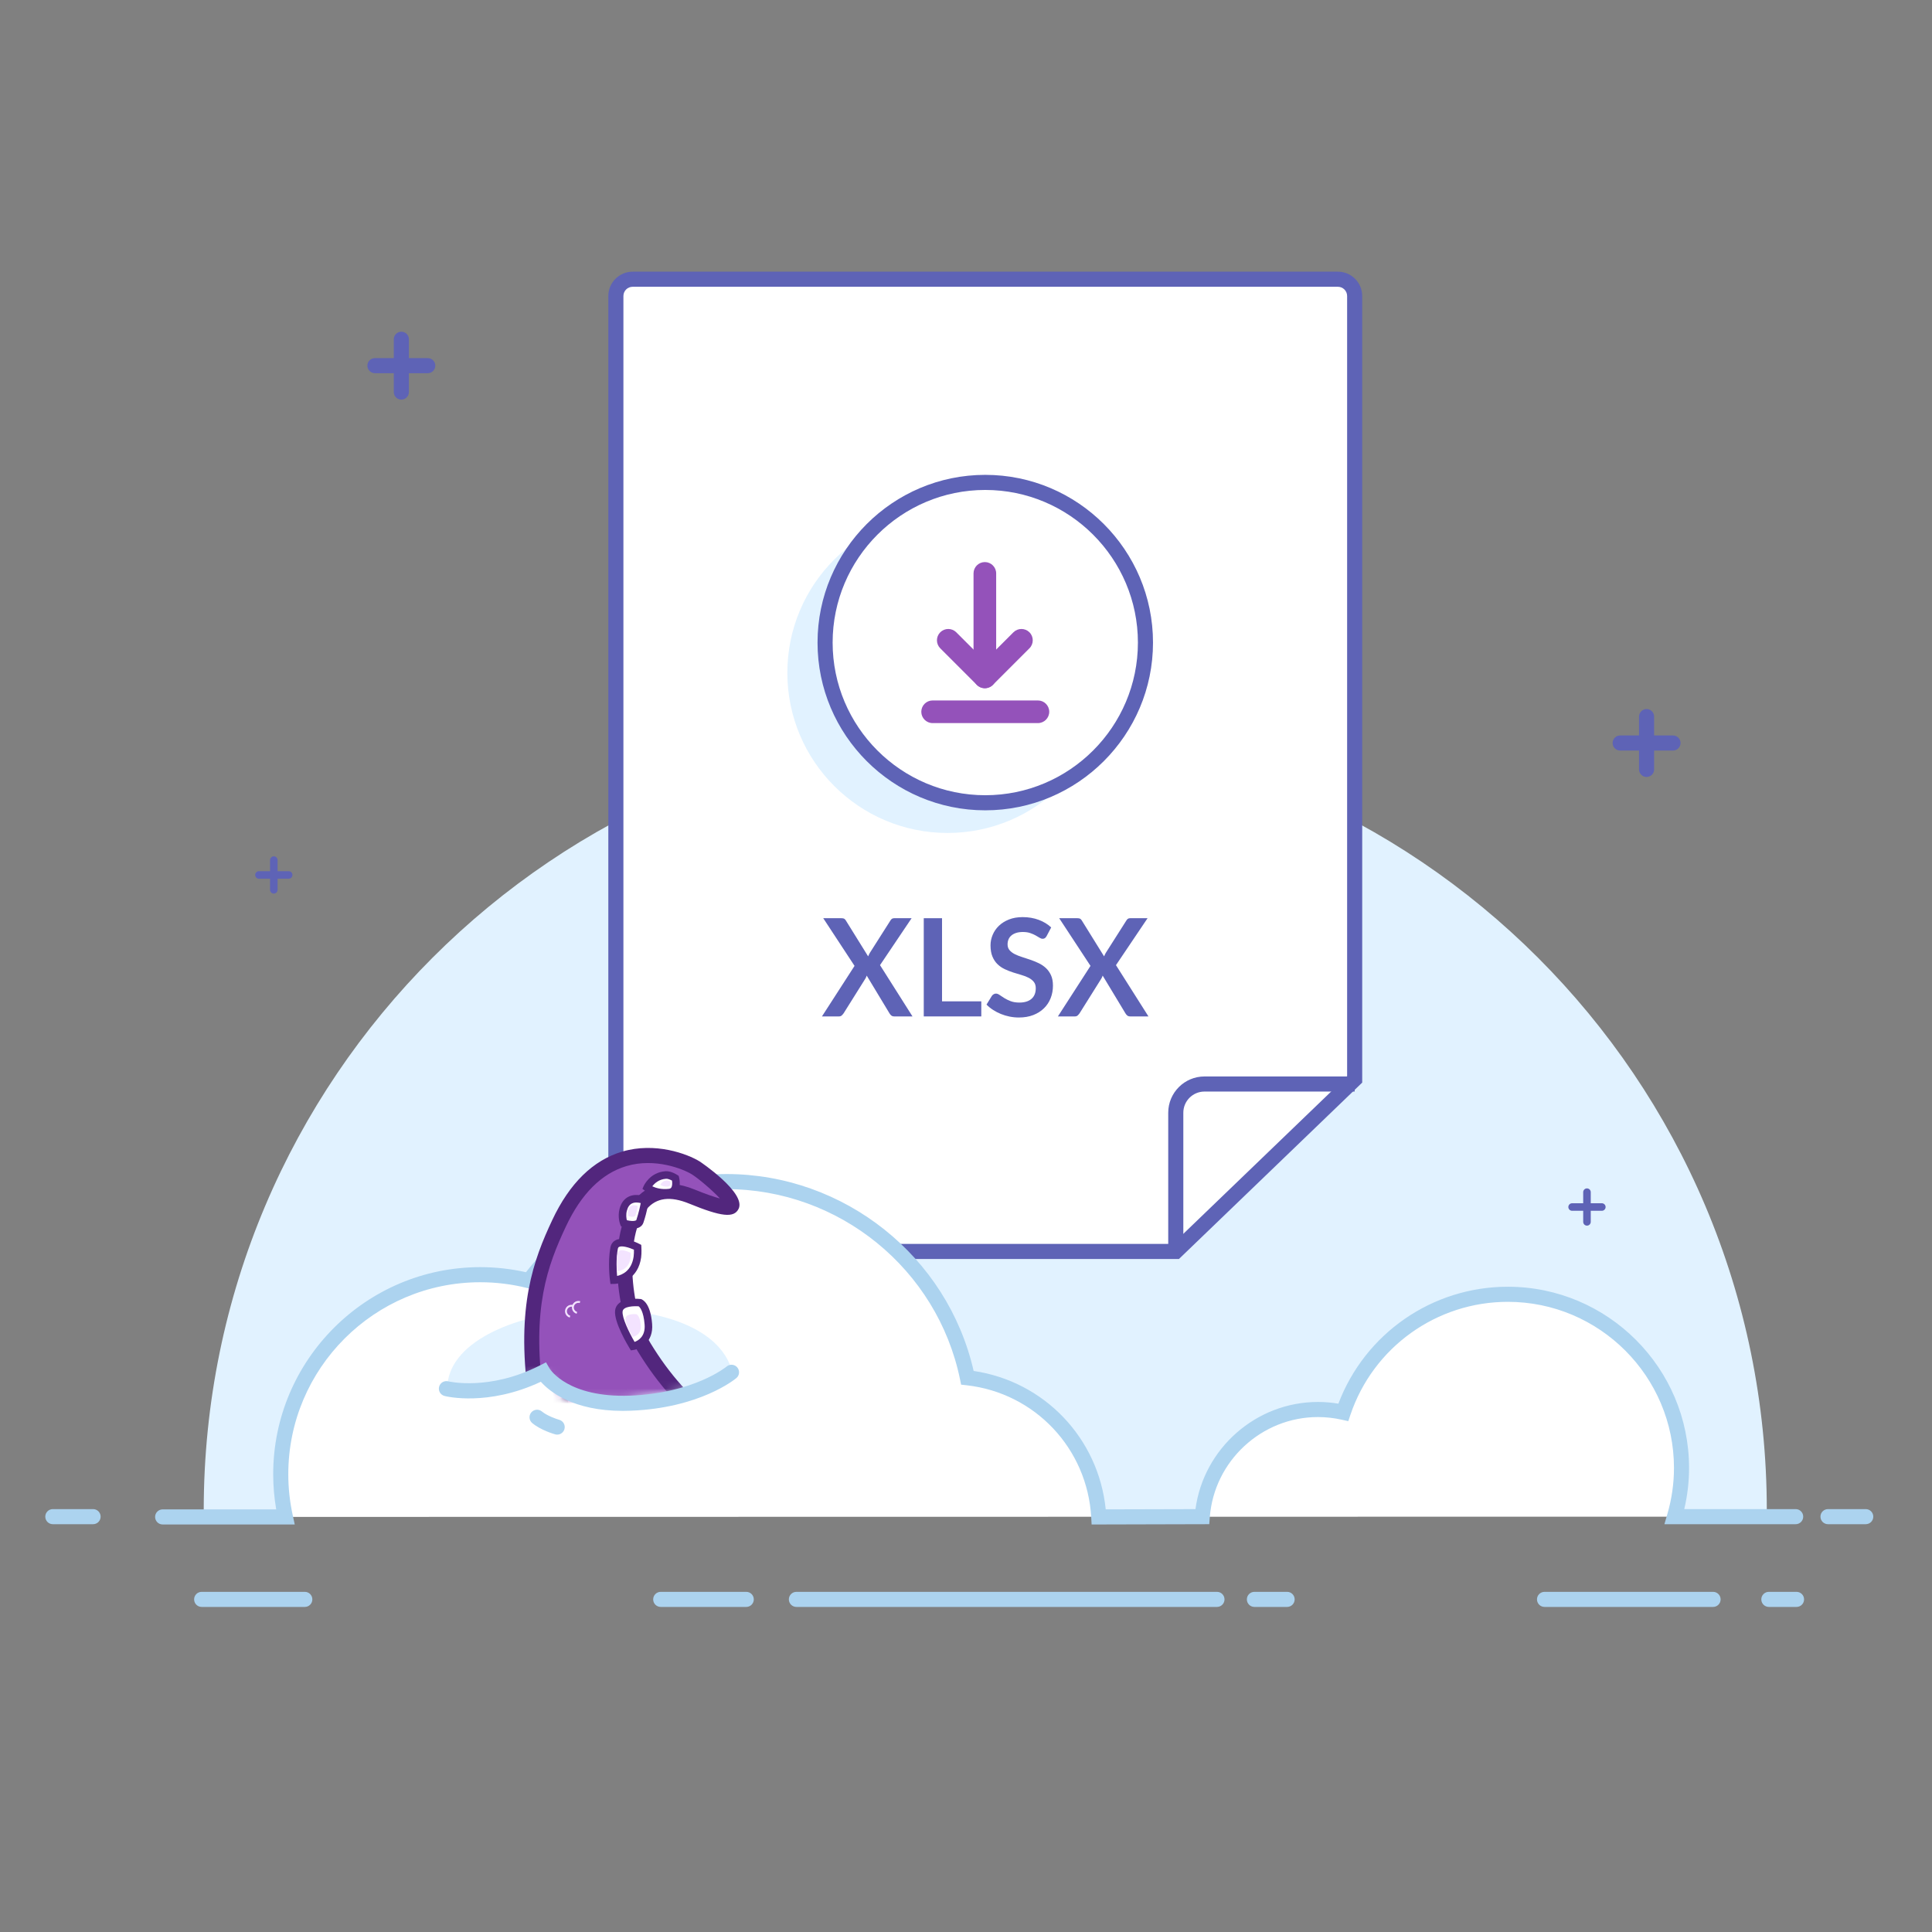 <svg xmlns="http://www.w3.org/2000/svg" xmlns:xlink="http://www.w3.org/1999/xlink" width="256" height="256" viewBox="0 0 256 256"><rect x="0" y="0" width="256" height="256" fill="#808080" stroke="none"/><defs><polygon id="importxlsx-a" points="18.544 58.233 23.778 58.233 31.682 56.205 34.108 59.897 41.884 59.897 52.493 58.233 59.16 53.952 63.805 11 26.778 11"/></defs><g fill="none" fill-rule="evenodd"><path fill="#E1F2FF" d="M26.995,200.114 C26.995,142.921 73.359,96.556 130.553,96.556 C187.746,96.556 234.11,142.921 234.11,200.114 L26.995,200.114 Z"/><path fill="#FFF" d="M155.814,165.823 L83.826,165.823 C82.6,165.823 81.606,164.829 81.606,163.603 L81.606,39.219 C81.606,37.993 82.6,37 83.826,37 L177.28,37 C178.506,37 179.5,37.993 179.5,39.219 L179.5,143.023 L155.814,165.823 Z"/><path fill="#5E63B6" d="M83.825,38 C83.153,38 82.606,38.547 82.606,39.219 L82.606,163.604 C82.606,164.276 83.153,164.823 83.825,164.823 L155.41,164.823 L178.5,142.598 L178.5,39.219 C178.5,38.547 177.953,38 177.28,38 L83.825,38 Z M156.217,166.823 L83.825,166.823 C82.051,166.823 80.606,165.379 80.606,163.604 L80.606,39.219 C80.606,37.444 82.051,36 83.825,36 L177.28,36 C179.055,36 180.5,37.444 180.5,39.219 L180.5,143.449 L156.217,166.823 Z"/><path fill="#5E63B6" d="M156.797,165.823 L154.797,165.823 L154.797,147.437 C154.797,144.791 156.95,142.637 159.597,142.637 L179.5,142.637 L179.5,144.637 L159.597,144.637 C158.053,144.637 156.797,145.893 156.797,147.437 L156.797,165.823 Z"/><path fill="#E1F2FF" d="M146.778,89.147 C146.778,100.868 137.275,110.371 125.552,110.371 C113.831,110.371 104.328,100.868 104.328,89.147 C104.328,77.424 113.831,67.921 125.552,67.921 C137.275,67.921 146.778,77.424 146.778,89.147"/><path fill="#FFF" d="M151.778,85.147 C151.778,96.868 142.275,106.371 130.552,106.371 C118.831,106.371 109.328,96.868 109.328,85.147 C109.328,73.424 118.831,63.92 130.552,63.92 C142.275,63.92 151.778,73.424 151.778,85.147"/><path fill="#5E63B6" d="M130.553,64.921 C119.401,64.921 110.328,73.994 110.328,85.147 C110.328,96.299 119.401,105.371 130.553,105.371 C141.705,105.371 150.779,96.299 150.779,85.147 C150.779,73.994 141.705,64.921 130.553,64.921 M130.553,107.371 C118.298,107.371 108.328,97.401 108.328,85.147 C108.328,72.892 118.298,62.921 130.553,62.921 C142.808,62.921 152.779,72.892 152.779,85.147 C152.779,97.401 142.808,107.371 130.553,107.371"/><path fill="#FFF" d="M130.498,75.979 L130.498,89.691"/><path fill="#9452BA" d="M130.498,91.191 C129.67,91.191 128.998,90.519 128.998,89.691 L128.998,75.978 C128.998,75.15 129.67,74.478 130.498,74.478 C131.326,74.478 131.998,75.15 131.998,75.978 L131.998,89.691 C131.998,90.519 131.326,91.191 130.498,91.191"/><path fill="#9452BA" d="M130.498,91.191 C130.114,91.191 129.73,91.044 129.437,90.751 L124.589,85.903 C124.003,85.317 124.003,84.368 124.589,83.782 C125.175,83.197 126.124,83.197 126.71,83.782 L130.498,87.57 L134.285,83.782 C134.871,83.197 135.82,83.197 136.406,83.782 C136.992,84.368 136.992,85.317 136.406,85.903 L131.559,90.751 C131.266,91.044 130.882,91.191 130.498,91.191"/><path fill="#FFF" d="M123.577,94.314 L137.529,94.314"/><path fill="#9452BA" d="M137.529,95.814 L123.577,95.814 C122.749,95.814 122.077,95.141 122.077,94.314 C122.077,93.486 122.749,92.814 123.577,92.814 L137.529,92.814 C138.357,92.814 139.029,93.486 139.029,94.314 C139.029,95.141 138.357,95.814 137.529,95.814"/><path fill="#FFF" d="M226.991,211.927 L204.658,211.927"/><path fill="#ACD3EF" d="M226.991 212.927L204.658 212.927C204.105 212.927 203.658 212.48 203.658 211.927 203.658 211.374 204.105 210.927 204.658 210.927L226.991 210.927C227.544 210.927 227.991 211.374 227.991 211.927 227.991 212.48 227.544 212.927 226.991 212.927M247.22 201.964L242.22 201.964C241.667 201.964 241.22 201.517 241.22 200.964 241.22 200.411 241.667 199.964 242.22 199.964L247.22 199.964C247.773 199.964 248.22 200.411 248.22 200.964 248.22 201.517 247.773 201.964 247.22 201.964"/><path fill="#FFF" d="M7,200.964 L12.334,200.964"/><path fill="#ACD3EF" d="M12.334,201.964 L7,201.964 C6.447,201.964 6,201.517 6,200.964 C6,200.411 6.447,199.964 7,199.964 L12.334,199.964 C12.887,199.964 13.334,200.411 13.334,200.964 C13.334,201.517 12.887,201.964 12.334,201.964"/><path fill="#FFF" d="M161.254,211.927 L105.527,211.927"/><path fill="#ACD3EF" d="M161.254,212.927 L105.527,212.927 C104.975,212.927 104.527,212.48 104.527,211.927 C104.527,211.374 104.975,210.927 105.527,210.927 L161.254,210.927 C161.807,210.927 162.254,211.374 162.254,211.927 C162.254,212.48 161.807,212.927 161.254,212.927"/><path fill="#FFF" d="M98.882,211.927 L87.549,211.927"/><path fill="#ACD3EF" d="M98.882,212.927 L87.549,212.927 C86.996,212.927 86.549,212.48 86.549,211.927 C86.549,211.374 86.996,210.927 87.549,210.927 L98.882,210.927 C99.435,210.927 99.882,211.374 99.882,211.927 C99.882,212.48 99.435,212.927 98.882,212.927"/><path fill="#FFF" d="M166.215,211.927 L170.549,211.927"/><path fill="#ACD3EF" d="M170.549,212.927 L166.215,212.927 C165.662,212.927 165.215,212.48 165.215,211.927 C165.215,211.374 165.662,210.927 166.215,210.927 L170.549,210.927 C171.102,210.927 171.549,211.374 171.549,211.927 C171.549,212.48 171.102,212.927 170.549,212.927"/><path fill="#FFF" d="M238.049,211.927 L234.382,211.927"/><path fill="#ACD3EF" d="M238.049,212.927 L234.382,212.927 C233.829,212.927 233.382,212.48 233.382,211.927 C233.382,211.374 233.829,210.927 234.382,210.927 L238.049,210.927 C238.602,210.927 239.049,211.374 239.049,211.927 C239.049,212.48 238.602,212.927 238.049,212.927"/><path fill="#FFF" d="M40.388,211.927 L26.721,211.927"/><path fill="#ACD3EF" d="M40.388,212.927 L26.721,212.927 C26.168,212.927 25.721,212.48 25.721,211.927 C25.721,211.374 26.168,210.927 26.721,210.927 L40.388,210.927 C40.941,210.927 41.388,211.374 41.388,211.927 C41.388,212.48 40.941,212.927 40.388,212.927"/><path fill="#FFF" d="M237.935,200.964 L221.878,200.964 C222.477,198.916 222.81,196.756 222.81,194.515 C222.81,181.804 212.506,171.499 199.795,171.499 C189.664,171.499 181.069,178.048 177.995,187.14 C176.911,186.898 175.787,186.767 174.63,186.767 C166.535,186.767 159.914,193.025 159.308,200.964 L145.591,201 C145.055,191.392 137.645,183.622 128.187,182.56 C125.129,167.723 111.993,156.567 96.25,156.567 C85.542,156.567 76.04,161.729 70.095,169.7 C68.029,169.182 65.868,168.903 63.641,168.903 C49.038,168.903 37.2,180.741 37.2,195.344 C37.2,197.286 37.415,199.177 37.814,201 L21.553,201"/><path fill="#ACD3EF" d="M144.645,202.003 L144.593,201.056 C144.083,191.932 137.137,184.571 128.076,183.554 L127.353,183.473 L127.207,182.762 C124.198,168.162 111.178,157.566 96.249,157.566 C86.171,157.566 76.93,162.207 70.897,170.298 L70.499,170.832 L69.852,170.67 C67.825,170.161 65.734,169.903 63.641,169.903 C49.612,169.903 38.2,181.316 38.2,195.344 C38.2,197.16 38.398,198.991 38.791,200.786 L39.056,202 L21.552,202 C21,202 20.552,201.553 20.552,201 C20.552,200.447 21,200 21.552,200 L36.599,200 C36.334,198.457 36.2,196.896 36.2,195.344 C36.2,180.213 48.51,167.903 63.641,167.903 C65.677,167.903 67.71,168.13 69.694,168.576 C76.114,160.3 85.754,155.566 96.249,155.566 C111.883,155.566 125.549,166.497 129.013,181.658 C138.385,183.038 145.564,190.576 146.514,199.997 L158.407,199.966 C159.483,191.932 166.436,185.767 174.63,185.767 C175.535,185.767 176.444,185.843 177.343,185.994 C180.869,176.69 189.782,170.499 199.794,170.499 C213.037,170.499 223.81,181.273 223.81,194.515 C223.81,196.339 223.596,198.166 223.174,199.964 L237.935,199.964 C238.488,199.964 238.935,200.411 238.935,200.964 C238.935,201.517 238.488,201.964 237.935,201.964 L220.543,201.964 L220.917,200.684 C221.51,198.66 221.81,196.584 221.81,194.515 C221.81,182.375 211.934,172.499 199.794,172.499 C190.347,172.499 181.966,178.512 178.941,187.46 L178.654,188.312 L177.776,188.115 C176.739,187.884 175.68,187.767 174.63,187.767 C167.167,187.767 160.874,193.597 160.304,201.04 L160.234,201.962 L144.645,202.003 Z"/><path fill="#E1F2FF" d="M61.537,184.367 C61.537,184.367 59.266,184.829 59.266,184.005 C59.266,171.906 93.865,169.079 97.043,181.836 C98.092,186.047 73.943,187.141 72.404,181.705 L61.537,184.367"/><g transform="translate(40.722 125.5)"><mask id="importxlsx-b" fill="#fff"><use xlink:href="#importxlsx-a"/></mask><g mask="url(#importxlsx-b)"><g transform="scale(-1 1) rotate(-65 4.719 158.276)"><path fill="#9452BA" d="M52.581,103.776 L57.56,103.714 C59.271,103.692 60.811,102.626 61.412,101.021 C63.122,96.449 62.629,92.274 62.795,88.695 C63.102,82.066 62.025,78.684 60.969,73.157 L53.497,73.423 C53.497,73.423 54.167,76.169 54.694,84.421 C54.857,86.974 50.764,97.29 51.025,102.322 C51.068,103.147 51.755,103.787 52.581,103.776"/><path fill="#52267D" d="M54.694,74.381 C54.941,75.888 55.347,78.956 55.692,84.357 C55.767,85.539 55.192,87.672 54.247,91.054 C53.192,94.823 51.881,99.516 52.024,102.27 C52.039,102.558 52.309,102.764 52.568,102.776 L57.547,102.713 C58.847,102.696 60.024,101.876 60.475,100.67 C61.727,97.322 61.739,94.242 61.75,91.264 C61.754,90.361 61.756,89.488 61.796,88.649 C62.041,83.365 61.39,80.215 60.566,76.227 C60.43,75.571 60.291,74.895 60.15,74.187 L54.694,74.381 Z M52.559,104.776 C51.207,104.776 50.097,103.727 50.026,102.373 C49.866,99.292 51.17,94.629 52.32,90.516 C53.025,87.994 53.754,85.388 53.696,84.484 C53.18,76.413 52.532,73.687 52.525,73.66 L52.234,72.467 L61.79,72.126 L61.951,72.969 C62.144,73.981 62.339,74.921 62.525,75.822 C63.343,79.784 64.05,83.206 63.794,88.74 C63.756,89.554 63.753,90.399 63.75,91.272 C63.739,94.278 63.726,97.688 62.348,101.371 C61.61,103.344 59.69,104.687 57.572,104.713 L52.593,104.776 L52.559,104.776 Z"/><path fill="#9452BA" d="M37.79,80.29 L31.693,73.549 L27.983,73.743 C27.983,73.743 27.534,79.421 27.351,81.798 C27.027,85.988 25.395,94.211 24.375,97.823 C24.043,98.999 23.855,100.096 23.812,101.088 C23.739,102.759 25.148,104.12 26.821,104.099 L31.231,104.044 C33.801,104.012 36.062,102.269 36.663,99.77 C38.531,91.992 37.79,80.29 37.79,80.29"/><path fill="#52267D" d="M28.911,74.697 C28.778,76.382 28.486,80.076 28.348,81.876 C28.029,85.998 26.427,94.24 25.337,98.094 C25.028,99.189 24.851,100.212 24.811,101.132 C24.789,101.635 24.975,102.117 25.337,102.489 C25.714,102.877 26.24,103.099 26.783,103.099 L26.808,103.099 L31.219,103.044 C33.362,103.017 35.201,101.576 35.69,99.537 C37.326,92.728 36.913,82.678 36.811,80.698 L31.27,74.573 L28.911,74.697 Z M26.783,105.099 C25.701,105.099 24.653,104.656 23.9,103.88 C23.153,103.109 22.767,102.102 22.813,101.044 C22.86,99.969 23.061,98.796 23.413,97.552 C24.455,93.861 26.049,85.668 26.353,81.721 C26.537,79.344 26.986,73.665 26.986,73.665 L27.056,72.79 L32.116,72.525 L38.765,79.879 L38.788,80.227 C38.818,80.712 39.517,92.169 37.636,100.004 C36.932,102.933 34.303,105.007 31.244,105.044 L26.834,105.099 L26.783,105.099 Z"/><path fill="#52267D" d="M28.792,85.978 L29.089,86.239 L29.059,85.738 L28.792,85.978 Z M29.209,86.344 L29.425,86.535 L30.573,86.077 L30.456,85.829 L29.661,86.029 L29.679,86.316 L29.209,86.344 Z M29.325,87.113 L28.04,85.982 L29.229,84.912 L29.563,85.283 L29.173,85.635 L30.733,85.245 L31.253,86.344 L29.325,87.113 Z"/><path fill="#9452BA" d="M29.054,55.012 C33.433,54.867 37.498,51.8 46.429,51.276 C46.551,50.691 46.701,50.16 46.896,49.726 C48.469,46.203 50.624,36.084 49.075,29.475 L47.85,24.244 C47.448,22.528 47.234,20.773 47.211,19.011 C47.202,18.277 47.268,17.559 47.401,16.865 C47.434,16.691 47.471,16.519 47.513,16.349 C47.638,15.837 47.799,15.34 47.995,14.861 C48.061,14.7 48.129,14.542 48.202,14.386 C48.348,14.074 48.508,13.771 48.682,13.476 C48.856,13.182 49.043,12.896 49.244,12.62 C49.847,11.794 50.566,11.057 51.376,10.434 C51.647,10.227 51.928,10.032 52.218,9.85 C53.814,8.853 55.695,8.267 57.713,8.241 L59.457,8.219 C62.395,8.183 65.069,9.339 67.017,11.241 C67.261,11.478 67.493,11.727 67.713,11.987 C68.114,12.459 68.47,12.969 68.784,13.506 C68.902,13.708 69.016,13.913 69.12,14.123 C69.197,14.278 69.27,14.434 69.339,14.592 C69.547,15.067 69.721,15.56 69.859,16.068 C69.996,16.575 70.097,17.099 70.158,17.635 C70.2,17.991 70.222,18.355 70.227,18.722 C70.237,19.453 69.948,20.12 69.474,20.606 C69,21.092 68.341,21.397 67.609,21.407 L56.72,21.543 L58.487,30.974 C60.543,40.658 60.043,47.159 58.599,51.506 C58.277,52.476 56.418,55.919 56.418,55.919 C61.971,64.443 70.368,68.094 79.31,69.072 C86.912,69.903 103.211,62.776 94.662,54.874 C86.114,46.973 96.385,51.824 97.901,52.819 C99.416,53.813 108.2,61.212 98.908,72.346 C94.979,77.054 90.515,81.346 79.687,84.729 C77.95,85.271 68.448,86.082 63.346,87.616 C48.157,92.184 35.703,87.581 28.632,77.606 C21.59,67.67 27.325,55.069 29.054,55.012"/><path fill="#52267D" d="M29.231,56.006 C28.753,56.388 27.45,58.485 26.709,61.907 C26.011,65.127 25.439,71.373 29.447,77.027 C36.778,87.367 49.028,90.881 63.057,86.658 C66.313,85.68 71.297,84.991 74.937,84.488 C76.93,84.213 78.814,83.953 79.388,83.775 C90.231,80.387 94.445,76.132 98.139,71.705 C101.21,68.027 102.511,64.442 102.007,61.052 C101.421,57.105 98.448,54.374 97.351,53.654 C96.553,53.13 94.295,52.078 92.883,51.635 C93.314,52.157 94.058,52.954 95.34,54.14 C98.658,57.206 98.366,60.021 97.537,61.841 C95.085,67.219 84.684,70.663 79.201,70.066 C68.655,68.912 60.708,64.337 55.58,56.465 L55.255,55.967 L55.538,55.444 C56.24,54.143 57.434,51.836 57.649,51.191 C59.312,46.187 59.264,39.454 57.507,31.182 L55.517,20.558 L67.595,20.406 C68.037,20.401 68.45,20.224 68.756,19.908 C69.066,19.591 69.232,19.175 69.226,18.735 C69.222,18.402 69.202,18.072 69.165,17.749 C69.109,17.268 69.018,16.79 68.893,16.329 C68.769,15.872 68.611,15.422 68.422,14.993 C68.359,14.849 68.293,14.706 68.223,14.566 C68.129,14.378 68.025,14.192 67.919,14.008 C67.629,13.514 67.302,13.05 66.95,12.633 C66.751,12.398 66.54,12.172 66.319,11.957 C64.505,10.188 62.121,9.218 59.591,9.218 C59.55,9.218 59.509,9.218 59.469,9.219 L57.725,9.241 C55.958,9.264 54.237,9.767 52.748,10.697 C52.485,10.862 52.229,11.04 51.983,11.228 C51.25,11.792 50.599,12.459 50.051,13.209 C49.869,13.459 49.7,13.719 49.542,13.985 C49.385,14.251 49.24,14.527 49.108,14.809 C49.042,14.951 48.979,15.094 48.92,15.238 C48.744,15.671 48.596,16.124 48.484,16.586 C48.445,16.741 48.412,16.896 48.382,17.052 C48.26,17.689 48.203,18.344 48.21,18.999 C48.232,20.686 48.438,22.374 48.823,24.016 L50.048,29.246 C51.65,36.081 49.441,46.477 47.808,50.134 C47.659,50.468 47.524,50.92 47.407,51.48 L47.251,52.229 L46.487,52.274 C41.462,52.568 37.959,53.708 35.144,54.624 C33.016,55.316 31.171,55.916 29.231,56.006 M52.04,90.36 C42.089,90.36 33.455,86.14 27.816,78.184 C22.201,70.261 24.258,60.982 26.36,56.748 C27.696,54.057 28.693,54.024 29.02,54.013 C30.731,53.956 32.406,53.411 34.525,52.722 C37.31,51.817 40.745,50.699 45.627,50.327 C45.734,49.945 45.851,49.611 45.982,49.318 C47.477,45.971 49.58,36.014 48.101,29.703 L46.876,24.473 C46.458,22.69 46.234,20.857 46.21,19.024 C46.201,18.235 46.271,17.444 46.418,16.677 C46.455,16.485 46.496,16.296 46.542,16.109 C46.677,15.554 46.855,15.005 47.069,14.482 C47.141,14.307 47.215,14.133 47.296,13.961 C47.455,13.622 47.629,13.29 47.82,12.968 C48.01,12.645 48.216,12.332 48.436,12.03 C49.095,11.127 49.879,10.322 50.766,9.641 C51.063,9.413 51.37,9.2 51.686,9.002 C53.488,7.877 55.567,7.269 57.7,7.241 L59.444,7.219 C62.564,7.152 65.491,8.356 67.714,10.525 C67.981,10.783 68.235,11.056 68.476,11.341 C68.903,11.845 69.297,12.403 69.647,13.001 C69.777,13.225 69.901,13.448 70.015,13.678 C70.099,13.849 70.179,14.019 70.254,14.191 C70.482,14.71 70.673,15.253 70.823,15.806 C70.974,16.363 71.085,16.94 71.151,17.521 C71.196,17.91 71.22,18.307 71.226,18.708 C71.239,19.684 70.871,20.606 70.189,21.304 C69.509,22.001 68.597,22.394 67.622,22.406 L57.921,22.528 L59.468,30.789 C61.295,39.391 61.324,46.475 59.547,51.821 C59.277,52.636 58.134,54.823 57.582,55.863 C62.377,62.908 69.72,67.017 79.418,68.077 C84.63,68.662 93.812,65.193 95.716,61.012 C96.537,59.212 95.969,57.444 93.983,55.609 C90.599,52.481 89.741,51.063 90.581,49.987 C92.045,48.118 98.387,51.942 98.449,51.983 C100.071,53.047 103.317,56.25 103.986,60.758 C104.577,64.736 103.126,68.851 99.674,72.986 C95.936,77.466 91.336,82.137 79.984,85.683 C79.252,85.912 77.556,86.146 75.21,86.47 C71.636,86.964 66.741,87.64 63.633,88.574 C59.644,89.774 55.751,90.36 52.04,90.36"/><path fill="#9452BA" d="M38.331,40.424 C38.539,29.16 29.492,20.424 19.312,18.682 C17.199,18.32 16.505,17.667 14.198,17.695 L12.432,17.718 C6.48,17.793 1.717,22.678 1.792,28.629 C1.81,30.112 3.028,31.3 4.512,31.281 C4.512,31.281 22.63,31.048 22.715,31.039 C22.716,31.04 24.19,31.022 24.191,31.023 C24.189,31.025 22.713,31.044 22.711,31.046 C26.739,32.696 29.297,37.785 29.77,40.531 C30.446,44.442 30.028,47.679 28.725,50.31 C27.855,52.062 27.781,54.161 27.939,55.858 C27.939,55.858 27.982,55.872 28.044,55.892 C28.118,56.799 28.278,57.83 28.563,59.005 C30.254,57.795 32.886,55.973 33.367,55.711 C34.406,55.146 36.754,53.858 37.804,53.238 C44.514,49.278 38.213,46.83 38.331,40.424"/><path fill="#52267D" d="M28.889,55.111 L28.902,55.114 L29.041,55.811 C29.08,56.291 29.144,56.791 29.232,57.306 C30.684,56.286 32.44,55.078 32.89,54.833 C34.056,54.199 36.296,52.967 37.296,52.378 C40.701,50.369 40.198,49.291 38.982,46.686 C38.225,45.065 37.283,43.047 37.331,40.406 C37.542,28.994 28.118,21.204 19.144,19.668 C18.279,19.519 17.632,19.325 17.061,19.154 C16.181,18.889 15.48,18.683 14.211,18.696 L12.445,18.718 C7.054,18.787 2.724,23.227 2.792,28.617 C2.798,29.067 2.979,29.489 3.301,29.803 C3.624,30.118 4.055,30.328 4.499,30.282 C10.635,30.203 22.332,30.05 22.677,30.041 L23.109,30.028 L23.117,30.035 L23.442,30.032 C23.632,30.029 23.778,30.012 23.925,30.027 L24.156,30.024 L24.157,30.03 C24.581,30.044 24.687,30.104 24.899,30.316 L25.606,31.023 L25.252,31.378 C28.346,33.738 30.32,37.829 30.756,40.362 C31.445,44.347 31.063,47.844 29.621,50.755 C28.938,52.132 28.827,53.789 28.889,55.111 L28.889,55.111 Z M27.942,60.68 L27.592,59.242 C27.373,58.34 27.213,57.465 27.114,56.632 L27.005,56.595 L26.944,55.951 C26.72,53.549 27.018,51.502 27.829,49.866 C29.078,47.344 29.401,44.261 28.785,40.702 C28.398,38.452 26.161,33.658 22.498,32.043 C21.618,32.058 18.2,32.106 4.525,32.282 C3.536,32.269 2.61,31.922 1.905,31.235 C1.2,30.548 0.805,29.627 0.792,28.642 C0.71,22.149 5.926,16.8 12.419,16.718 L14.186,16.696 C15.779,16.675 16.676,16.949 17.636,17.238 C18.178,17.401 18.738,17.569 19.482,17.697 C29.277,19.373 39.563,27.915 39.331,40.443 C39.291,42.621 40.089,44.331 40.794,45.84 C42.017,48.46 43.281,51.168 38.312,54.1 C37.288,54.704 35.023,55.949 33.845,56.59 C33.464,56.798 31.048,58.457 29.146,59.819 L27.942,60.68 Z"/><path fill="#F3E3FF" d="M32.725,53.505 C32.615,51.768 32.337,50.878 32.523,50.168 C33.594,46.081 33.944,44.791 33.889,40.48 C33.835,36.194 31.3,31.99 27.607,29.784 C27.404,29.663 24.763,29.51 22.711,31.046 C26.74,32.696 29.297,37.785 29.771,40.531 C30.447,44.442 30.029,47.679 28.725,50.31 C27.856,52.062 27.782,54.161 27.94,55.858 C27.94,55.858 32.879,57.642 32.725,53.505"/><path fill="#52267D" d="M28.41,55.483 C29.213,55.713 30.738,55.971 31.567,55.364 C32.035,55.021 32.257,54.404 32.225,53.531 C32.183,52.883 32.119,52.356 32.064,51.913 C31.969,51.135 31.899,50.574 32.039,50.043 L32.069,49.925 C33.124,45.903 33.442,44.689 33.389,40.486 C33.338,36.407 30.967,32.375 27.349,30.214 C27.204,30.185 25.42,30.092 23.74,30.985 C27.418,32.993 29.786,37.681 30.264,40.447 C30.933,44.326 30.566,47.719 29.173,50.532 C28.381,52.129 28.308,54.049 28.41,55.483 M30.114,56.738 C28.926,56.738 27.841,56.354 27.769,56.329 L27.471,56.22 L27.441,55.905 C27.294,54.317 27.318,52.02 28.276,50.087 C29.574,47.469 29.911,44.283 29.277,40.617 C28.784,37.756 26.162,33.001 22.521,31.509 L21.705,31.174 L22.411,30.646 C24.558,29.039 27.416,29.088 27.862,29.355 C31.771,31.69 34.333,36.054 34.389,40.474 C34.443,44.812 34.089,46.165 33.036,50.179 L33.006,50.296 C32.916,50.642 32.972,51.099 33.056,51.791 C33.113,52.252 33.181,52.8 33.223,53.474 L33.224,53.487 C33.27,54.717 32.911,55.621 32.156,56.172 C31.567,56.602 30.822,56.738 30.114,56.738"/><path fill="#FFF" d="M6.801,19.62 C6.801,19.62 6.774,17.738 8.634,16.967 C9.201,16.731 10.238,16.294 10.238,16.294 C10.238,16.294 11.381,18.636 10.127,19.245 C8.322,20.123 6.801,19.62 6.801,19.62"/><path fill="#52267D" d="M7.347,19.224 C7.867,19.294 8.835,19.319 9.909,18.796 C10.035,18.735 10.113,18.644 10.161,18.503 C10.306,18.084 10.136,17.417 9.968,16.951 C9.619,17.097 9.147,17.295 8.826,17.429 C7.777,17.864 7.45,18.722 7.347,19.224 M7.915,20.264 C7.17,20.264 6.681,20.108 6.644,20.095 L6.306,19.984 L6.301,19.627 C6.3,19.537 6.293,17.397 8.443,16.505 C9.009,16.271 10.043,15.833 10.043,15.833 L10.479,15.65 L10.687,16.075 C10.769,16.244 11.479,17.75 11.107,18.829 C10.972,19.219 10.709,19.519 10.346,19.696 C9.425,20.143 8.571,20.264 7.915,20.264"/><path fill="#FFF" d="M11.465,18.238 C11.465,18.238 11.486,15.674 14.366,15.263 C14.903,15.187 16.308,15.203 16.308,15.203 C16.308,15.203 16.989,17.908 15.472,18.188 C13.606,18.532 11.465,18.238 11.465,18.238"/><path fill="#52267D" d="M12.03,17.794 C12.755,17.856 14.143,17.924 15.381,17.695 C15.55,17.665 15.666,17.588 15.757,17.446 C16.025,17.028 15.975,16.223 15.895,15.701 C15.414,15.702 14.741,15.715 14.436,15.758 C12.702,16.005 12.184,17.146 12.03,17.794 M13.41,18.856 C12.308,18.856 11.453,18.74 11.396,18.732 L10.961,18.673 L10.965,18.233 C10.973,17.197 11.68,15.14 14.296,14.768 C14.854,14.689 16.162,14.701 16.313,14.702 L16.698,14.706 L16.792,15.08 C16.841,15.272 17.245,16.979 16.598,17.986 C16.359,18.358 16.001,18.599 15.562,18.679 C14.837,18.813 14.078,18.856 13.41,18.856"/><path fill="#FFF" d="M17.204,18.411 C17.204,18.411 17.548,15.562 20.112,16.312 C21.208,16.632 21.824,17.454 21.824,17.454 C21.824,17.454 21.343,19.626 20.324,19.395 C18.544,18.992 17.204,18.411 17.204,18.411"/><path fill="#52267D" d="M17.782,18.105 C18.293,18.299 19.271,18.645 20.434,18.909 C20.468,18.914 20.508,18.92 20.579,18.876 C20.863,18.697 21.131,18.081 21.273,17.587 C21.054,17.365 20.603,16.977 19.972,16.793 C19.384,16.622 18.923,16.656 18.555,16.898 C18.11,17.192 17.886,17.74 17.782,18.105 M20.473,19.913 C20.387,19.913 20.301,19.903 20.214,19.883 C18.408,19.475 17.061,18.895 17.005,18.871 L16.663,18.722 L16.708,18.352 C16.716,18.289 16.908,16.788 18.005,16.064 C18.624,15.656 19.379,15.577 20.253,15.834 C21.494,16.195 22.195,17.116 22.224,17.155 L22.362,17.338 L22.312,17.563 C22.275,17.729 21.928,19.206 21.115,19.72 C20.914,19.848 20.696,19.913 20.473,19.913"/><path fill="#FFF" d="M24.796,32.122 C24.796,32.122 30.71,28.809 29.509,23.376 C30.308,24.018 32.446,25.977 33.226,26.984 C33.239,28.051 33.488,32.284 27.676,35.193 C26.634,34.14 25.751,32.82 24.796,32.122"/><path fill="#52267D" d="M25.634,32.176 C26.06,32.579 26.469,33.063 26.895,33.566 C27.181,33.905 27.475,34.252 27.779,34.578 C32.719,31.958 32.749,28.431 32.729,27.163 C32.167,26.481 31.058,25.408 30.165,24.604 C30.284,28.53 27.009,31.222 25.634,32.176 L25.634,32.176 Z M27.575,35.803 L27.321,35.545 C26.9,35.119 26.509,34.657 26.131,34.211 C25.568,33.545 25.034,32.916 24.501,32.526 L23.874,32.068 L24.551,31.687 C24.608,31.655 30.126,28.485 29.021,23.485 L28.714,22.096 L29.822,22.987 C30.676,23.672 32.821,25.645 33.621,26.679 L33.724,26.811 L33.726,26.978 C33.793,30.791 31.832,33.672 27.9,35.641 L27.575,35.803 Z"/><path fill="#F3E3FF" d="M7.604 19.092C7.604 19.092 7.59 18.118 8.553 17.719 8.848 17.597 9.383 17.37 9.383 17.37 9.383 17.37 9.976 18.582 9.326 18.898 8.392 19.353 7.604 19.092 7.604 19.092M12.69 17.643C12.69 17.643 12.7 16.334 14.168 16.125 14.443 16.086 15.159 16.095 15.159 16.095 15.159 16.095 15.505 17.474 14.732 17.617 13.78 17.792 12.69 17.643 12.69 17.643M18.12 18.195C18.12 18.195 18.303 16.684 19.663 17.082 20.245 17.252 20.571 17.687 20.571 17.687 20.571 17.687 20.316 18.84 19.775 18.717 18.831 18.504 18.12 18.195 18.12 18.195M16.729 29.323L11.284 29.392C11.249 26.649 13.444 24.398 16.186 24.363L16.666 24.358C18.038 24.341 19.163 25.439 19.18 26.809 19.198 28.18 18.099 29.305 16.729 29.323"/><path fill="#FFF" d="M16.269,29.237 L11.376,29.298 C11.349,27.143 13.074,25.375 15.229,25.347 L16.22,25.336 C17.297,25.322 18.181,26.184 18.195,27.261 C18.208,28.339 17.346,29.223 16.269,29.237"/><path fill="#52267D" d="M16.245,25.835 L16.225,25.835 L15.234,25.847 C14.326,25.858 13.476,26.223 12.842,26.873 C12.325,27.402 12.002,28.07 11.906,28.79 L16.263,28.736 C17.062,28.727 17.704,28.067 17.694,27.267 C17.689,26.88 17.534,26.518 17.257,26.247 C16.984,25.981 16.625,25.835 16.245,25.835 L16.245,25.835 Z M10.883,29.803 L10.876,29.304 C10.861,28.128 11.305,27.017 12.126,26.175 C12.946,25.333 14.046,24.861 15.223,24.847 L16.214,24.835 L16.245,24.835 C17.582,24.835 18.678,25.914 18.694,27.254 C18.712,28.606 17.626,29.719 16.274,29.736 L10.883,29.803 Z"/><path fill="#52267D" d="M12.236 27.221C12.243 27.823 12.737 28.304 13.339 28.297 13.941 28.289 14.423 27.795 14.415 27.194 14.407 26.592 13.914 26.111 13.311 26.117 12.71 26.125 12.228 26.619 12.236 27.221M4.253 30.466L4.253 30.466C4.562 30.396 4.836 30.22 5.03 29.97L5.39 29.506 4.578 29.691 4.101 29.799C3.917 29.841 3.802 30.025 3.844 30.208 3.886 30.393 4.068 30.508 4.253 30.466"/><path fill="#EAF3FB" d="M25.803,32.217 C25.803,32.217 30.36,29.69 30.227,24.715 C32.216,26.126 32.762,27.048 32.762,27.048 C32.762,27.048 32.449,29.421 31.36,30.63 C29.689,32.487 27.932,33.073 25.803,32.217"/><path fill="#FFF" d="M30.135,31.289 C30.135,31.289 28.35,33.151 26.596,34.057"/><path fill="#52267D" d="M26.825,34.501 L26.366,33.612 C28.027,32.755 29.757,30.961 29.773,30.943 L30.496,31.635 C30.421,31.714 28.632,33.568 26.825,34.501"/><path fill="#9452BA" d="M48.368,50.409 L47.32,48.405 C43.386,39.072 42.727,33.571 44.596,24.594 L45.689,19.334 C46.048,17.608 46.218,15.848 46.195,14.086 C46.122,8.212 41.3,3.51 35.426,3.584 L33.709,3.605 C27.915,3.679 23.277,8.433 23.35,14.227 L23.354,14.529 C23.371,15.907 24.503,17.011 25.882,16.993 L36.754,16.856 L35.224,26.329 C30.497,51.721 31.132,61.983 41.035,59.748"/><path fill="#52267D" d="M38.601,61.049 C36.777,61.049 35.313,60.501 34.166,59.397 C30.435,55.804 30.455,46.482 34.242,26.147 L35.578,17.871 L25.895,17.993 C24.972,17.986 24.08,17.653 23.41,17.001 C22.741,16.349 22.367,15.476 22.355,14.541 L22.351,14.24 C22.312,11.171 23.471,8.271 25.614,6.073 C27.757,3.876 30.627,2.645 33.697,2.606 L35.413,2.584 C38.513,2.51 41.457,3.717 43.684,5.889 C45.91,8.059 47.157,10.966 47.196,14.073 C47.219,15.904 47.041,17.742 46.669,19.537 L45.576,24.797 C43.749,33.57 44.348,38.779 48.243,48.017 L49.254,49.946 L47.483,50.872 L46.435,48.869 C42.367,39.227 41.716,33.526 43.617,24.39 L44.71,19.131 C45.054,17.478 45.217,15.784 45.196,14.099 C45.163,11.525 44.131,9.117 42.289,7.32 C40.445,5.524 38.009,4.527 35.439,4.584 L33.722,4.606 C28.489,4.672 24.285,8.983 24.351,14.215 L24.355,14.517 C24.36,14.916 24.52,15.29 24.806,15.569 C25.092,15.848 25.502,15.986 25.87,15.993 L37.931,15.842 L36.212,26.488 C33.705,39.962 31.668,54.215 35.554,57.956 C36.689,59.05 38.409,59.317 40.816,58.773 L41.255,60.724 C40.296,60.941 39.413,61.049 38.601,61.049"/><path fill="#FFF" d="M28.477,4.93 C28.477,4.93 28.628,3.084 30.451,2.329 C31.007,2.098 31.885,2.326 31.885,2.326 C31.885,2.326 32.964,3.966 31.735,4.564 C29.966,5.423 28.477,4.93 28.477,4.93"/><path fill="#52267D" d="M29.067,4.542 C29.581,4.606 30.488,4.613 31.515,4.113 C31.72,4.015 31.775,3.897 31.8,3.807 C31.887,3.493 31.705,3.038 31.563,2.769 C31.271,2.718 30.872,2.693 30.642,2.791 C29.622,3.213 29.221,4.035 29.067,4.542 M29.569,5.57 C28.837,5.57 28.355,5.416 28.319,5.404 L27.946,5.28 L27.978,4.889 C27.985,4.801 28.178,2.729 30.258,1.867 C30.95,1.578 31.903,1.813 32.009,1.841 L32.196,1.89 L32.302,2.051 C32.376,2.162 33.013,3.168 32.765,4.07 C32.651,4.484 32.371,4.81 31.953,5.013 C31.05,5.451 30.213,5.57 29.569,5.57"/><path fill="#FFF" d="M32.83,4.268 C32.83,4.268 32.853,1.363 36.115,0.899 C36.724,0.812 37.507,0.862 37.507,0.862 C37.507,0.862 39.086,3.894 37.367,4.21 C35.255,4.6 32.83,4.268 32.83,4.268"/><path fill="#52267D" d="M33.385,3.825 C34.181,3.896 35.819,3.987 37.277,3.719 C37.489,3.679 37.559,3.591 37.599,3.509 C37.813,3.071 37.515,2.063 37.189,1.349 C36.923,1.341 36.521,1.345 36.186,1.393 C34.094,1.692 33.534,3.091 33.385,3.825 M35.029,4.901 C33.788,4.901 32.826,4.771 32.763,4.763 L32.326,4.704 L32.33,4.263 C32.34,3.11 33.128,0.819 36.045,0.404 C36.698,0.311 37.506,0.361 37.538,0.362 L37.821,0.381 L37.95,0.631 C38.065,0.851 39.053,2.811 38.497,3.947 C38.36,4.229 38.068,4.59 37.458,4.702 C36.639,4.853 35.782,4.901 35.029,4.901"/><path fill="#FFF" d="M38.683,4.855 C38.683,4.855 39.091,2.074 41.584,2.872 C42.65,3.212 43.233,4.033 43.233,4.033 C43.233,4.033 42.706,6.148 41.714,5.897 C39.982,5.458 38.683,4.855 38.683,4.855"/><path fill="#52267D" d="M39.27,4.563 C39.767,4.767 40.711,5.126 41.837,5.413 C41.871,5.421 41.908,5.424 41.971,5.385 C42.248,5.219 42.528,4.622 42.678,4.152 C42.468,3.928 42.039,3.542 41.431,3.348 C40.865,3.167 40.414,3.19 40.05,3.416 C39.614,3.688 39.382,4.209 39.27,4.563 M41.876,6.417 C41.782,6.417 41.685,6.406 41.59,6.381 C39.834,5.936 38.528,5.334 38.472,5.308 L38.133,5.152 L38.188,4.783 C38.197,4.72 38.423,3.251 39.52,2.567 C40.139,2.181 40.883,2.123 41.736,2.395 C42.947,2.783 43.612,3.704 43.639,3.743 L43.773,3.93 L43.718,4.154 C43.651,4.418 43.282,5.766 42.486,6.244 C42.292,6.359 42.086,6.417 41.876,6.417"/><path fill="#F3E3FF" d="M29.278,54.673 C29.892,54.201 30.516,53.925 31.054,53.789"/><path fill="#52267D" d="M29.583,55.07 L28.974,54.277 C29.58,53.811 30.258,53.475 30.933,53.305 L31.177,54.274 C30.798,54.37 30.214,54.586 29.583,55.07"/><path fill="#F3E3FF" d="M32.878,54.571 C31.011,47.373 34.043,33.525 34.589,30.12 L36.752,16.476 L37.775,16.464 C39.072,16.447 40.071,17.843 39.903,19.132 L38.359,30.961 C37.838,34.967 37.475,53.488 44.472,57.378 C45.965,58.208 48.367,57.621 49.27,57.176 C52.552,55.557 53.45,51.427 54.132,48.099 C55.543,41.212 54.309,35.834 53.909,30.454 L53.477,23.721 C53.399,22.505 54.351,21.2 55.568,21.185 L56.81,21.17 L59.217,34.756 C59.938,38.625 61.837,52.047 53.994,58.449 C53.853,58.565 55.928,59.002 55.341,60.069 C53.012,64.311 46.116,65.064 44.839,66.884 C39.919,73.89 44.794,88.627 44.794,88.627 C44.794,88.627 39.209,86.478 35.729,83.437 C27.593,76.327 26.44,65.894 26.364,62.82 C26.274,59.142 27.211,56.848 28.384,55.471"/><path fill="#52267D" d="M45.601,89.472 L44.615,89.093 C44.383,89.004 38.907,86.877 35.4,83.814 C26.625,76.145 25.917,64.991 25.865,62.832 C25.783,59.495 26.502,56.909 28.003,55.147 L28.765,55.795 C27.447,57.343 26.789,59.768 26.865,62.807 C26.896,64.085 27.419,75.51 36.058,83.06 C38.574,85.258 42.269,87.004 44.005,87.757 C42.986,84.239 40.13,72.72 44.43,66.596 C45.007,65.774 46.35,65.225 48.051,64.53 C50.504,63.527 53.557,62.279 54.903,59.828 C54.96,59.724 54.946,59.68 54.94,59.663 C54.862,59.43 54.281,59.171 54.062,59.075 C53.779,58.948 53.534,58.839 53.493,58.53 L53.455,58.253 L53.677,58.062 C61.226,51.9 59.45,38.735 58.726,34.847 L56.392,21.674 L55.575,21.685 C55.202,21.69 54.83,21.87 54.53,22.195 C54.155,22.599 53.943,23.172 53.976,23.689 L54.409,30.421 C54.499,31.643 54.634,32.869 54.771,34.114 C55.241,38.39 55.726,42.812 54.622,48.2 C53.959,51.436 53.051,55.868 49.492,57.624 C48.56,58.082 45.943,58.769 44.229,57.814 C36.723,53.642 37.423,34.284 37.864,30.896 L39.408,19.067 C39.478,18.532 39.285,17.933 38.903,17.504 C38.592,17.155 38.201,16.963 37.798,16.963 L37.783,16.963 L37.18,16.971 L35.083,30.198 C35.009,30.66 34.889,31.315 34.743,32.118 C33.854,36.967 31.775,48.326 33.363,54.445 L32.394,54.697 C30.751,48.363 32.783,37.269 33.758,31.937 C33.904,31.144 34.022,30.497 34.095,30.04 L36.325,15.981 L37.77,15.963 L37.799,15.963 C38.491,15.963 39.147,16.274 39.65,16.839 C40.227,17.489 40.507,18.369 40.4,19.196 L38.856,31.025 C38.249,35.684 38.167,53.3 44.715,56.94 C45.992,57.651 48.204,57.143 49.049,56.728 C52.17,55.188 53.021,51.033 53.642,47.998 C54.714,42.765 54.238,38.422 53.777,34.222 C53.639,32.966 53.503,31.729 53.411,30.491 L52.978,23.753 C52.927,22.959 53.233,22.123 53.796,21.515 C54.285,20.988 54.913,20.693 55.563,20.685 L57.228,20.664 L59.709,34.668 C60.44,38.591 62.197,51.671 54.872,58.351 C55.278,58.56 55.727,58.868 55.888,59.345 C55.961,59.562 56.001,59.906 55.78,60.31 C54.263,63.071 51.029,64.393 48.43,65.455 C47.003,66.038 45.657,66.589 45.248,67.17 C40.528,73.894 45.221,88.325 45.269,88.469 L45.601,89.472 Z"/><path fill="#FFF" d="M98.263,59.774 C98.263,59.774 99.39,58.494 98.727,56.802 C98.524,56.286 97.812,55.848 97.812,55.848 C97.812,55.848 96.034,56.182 96.423,57.378 C96.984,59.101 98.263,59.774 98.263,59.774"/><path fill="#52267D" d="M97.714,56.388 C97.436,56.472 97.051,56.642 96.916,56.871 C96.876,56.939 96.839,57.039 96.899,57.223 C97.21,58.182 97.764,58.77 98.13,59.074 C98.359,58.646 98.614,57.886 98.261,56.985 C98.181,56.78 97.917,56.541 97.714,56.388 L97.714,56.388 Z M98.378,60.4 L98.03,60.216 C97.971,60.185 96.564,59.427 95.947,57.533 C95.812,57.116 95.849,56.71 96.057,56.361 C96.505,55.604 97.597,55.379 97.719,55.357 L97.909,55.321 L98.073,55.422 C98.161,55.476 98.935,55.966 99.192,56.619 C99.958,58.573 98.693,60.042 98.638,60.104 L98.378,60.4 Z"/><path fill="#F3E3FF" d="M97.862,58.02 C97.862,58.02 98.258,57.571 98.025,56.977 C97.954,56.796 97.704,56.643 97.704,56.643 C97.704,56.643 97.081,56.76 97.217,57.179 C97.414,57.784 97.862,58.02 97.862,58.02"/><path fill="#FFF" d="M89.018,68.959 C89.018,68.959 87.901,66.496 90.474,64.827 C90.954,64.516 91.635,64.251 91.635,64.251 C91.635,64.251 94.156,66.194 92.828,67.135 C91.196,68.29 89.018,68.959 89.018,68.959"/><path fill="#52267D" d="M91.551,64.828 C91.325,64.928 91,65.081 90.746,65.246 C89.144,66.286 89.186,67.64 89.337,68.321 C90.048,68.064 91.436,67.508 92.538,66.726 C92.69,66.619 92.712,66.53 92.714,66.45 C92.723,66.017 92.087,65.294 91.551,64.828 L91.551,64.828 Z M88.744,69.566 L88.563,69.166 C88.114,68.178 87.881,65.913 90.201,64.407 C90.718,64.072 91.424,63.797 91.454,63.785 L91.717,63.682 L91.941,63.855 C92.24,64.087 93.738,65.301 93.714,66.471 C93.707,66.771 93.599,67.201 93.116,67.543 C91.439,68.73 89.257,69.408 89.164,69.436 L88.744,69.566 Z"/><path fill="#F3E3FF" d="M89.909,68.016 C89.909,68.016 89.29,66.65 90.717,65.725 C90.983,65.552 91.36,65.406 91.36,65.406 C91.36,65.406 92.759,66.483 92.022,67.004 C91.117,67.645 89.909,68.016 89.909,68.016"/><path fill="#FFF" d="M96.833,60.748 C96.833,60.748 98.733,62.376 96.949,63.874 C96.187,64.515 95.292,64.564 95.292,64.564 C95.292,64.564 93.948,63.164 94.609,62.536 C95.763,61.439 96.833,60.748 96.833,60.748"/><path fill="#52267D" d="M96.765,61.403 C96.369,61.687 95.675,62.214 94.954,62.899 C94.925,63.227 95.217,63.701 95.488,64.031 C95.755,63.975 96.219,63.836 96.628,63.492 C97.02,63.163 97.211,62.826 97.213,62.462 C97.215,62.042 96.968,61.651 96.765,61.403 L96.765,61.403 Z M95.09,65.077 L94.932,64.911 C94.76,64.733 93.908,63.8 93.927,62.953 C93.934,62.647 94.051,62.378 94.265,62.174 C95.439,61.058 96.517,60.358 96.562,60.329 L96.875,60.127 L97.159,60.369 C97.202,60.406 98.219,61.291 98.213,62.466 C98.21,63.132 97.893,63.735 97.271,64.257 C96.391,64.997 95.364,65.062 95.32,65.064 L95.09,65.077 Z"/><path fill="#F3E3FF" d="M96.574,61.922 C96.574,61.922 97.416,62.643 96.625,63.307 C96.287,63.59 95.891,63.612 95.891,63.612 C95.891,63.612 95.296,62.992 95.589,62.714 C96.099,62.228 96.574,61.922 96.574,61.922"/><path fill="#FFF" d="M80.013,70.374 C80.013,70.374 79.366,68.178 81.781,67.272 C84.196,66.366 84.857,67.086 84.857,67.086 C84.857,67.086 86.227,69.328 85.037,70.07 C83.847,70.812 80.013,70.374 80.013,70.374"/><path fill="#52267D" d="M80.436,69.915 C81.886,70.049 84.076,70.08 84.772,69.646 C85.374,69.271 84.749,67.909 84.478,67.428 C84.322,67.347 83.653,67.104 81.957,67.74 C80.49,68.29 80.386,69.375 80.436,69.915 M82.317,71.005 C81.186,71.005 80.162,70.894 79.957,70.871 L79.626,70.833 L79.534,70.516 C79.263,69.602 79.35,67.649 81.605,66.805 C84.207,65.827 85.076,66.585 85.225,66.748 C85.888,67.815 86.573,69.701 85.302,70.494 C84.656,70.897 83.433,71.005 82.317,71.005"/><path fill="#F3E3FF" d="M81.144,69.86 C81.144,69.86 80.808,68.717 82.064,68.247 C83.32,67.776 83.665,68.15 83.665,68.15 C83.665,68.15 84.376,69.316 83.757,69.702 C83.138,70.088 81.144,69.86 81.144,69.86"/><path fill="#FFF" d="M36.265,19.802 C36.265,19.802 40.165,21.944 45.585,19.899 C45.233,21.592 44.514,24.996 44.514,24.996 C44.514,24.996 39.49,26.606 35.568,24.207 C35.939,21.961 36.265,19.802 36.265,19.802"/><path fill="#52267D" d="M36.117,23.948 C39.238,25.669 43.044,24.866 44.087,24.596 C44.236,23.89 44.622,22.061 44.916,20.657 C40.969,21.887 37.926,21.027 36.659,20.527 C36.544,21.276 36.342,22.576 36.117,23.948 M40.72,26.03 C39.049,26.03 37.082,25.72 35.306,24.634 L35.019,24.459 L35.074,24.127 C35.444,21.884 35.77,19.729 35.77,19.727 L35.877,19.023 L36.504,19.363 C36.542,19.384 40.29,21.363 45.408,19.43 L46.26,19.11 L46.074,20 C45.721,21.695 45.003,25.099 45.003,25.099 L44.943,25.384 L44.666,25.473 C44.546,25.511 42.88,26.03 40.72,26.03"/><path fill="#FFF" d="M65.118,9.598 C65.118,9.598 64.919,7.743 63.064,7.028 C62.498,6.81 60.976,6.768 60.976,6.768 C60.976,6.768 60.574,8.741 61.827,9.311 C63.63,10.132 65.118,9.598 65.118,9.598"/><path fill="#52267D" d="M61.422,7.288 C61.398,7.79 61.456,8.593 62.034,8.855 C63.082,9.333 64.004,9.304 64.518,9.225 C64.351,8.718 63.927,7.895 62.885,7.494 C62.615,7.391 61.963,7.322 61.422,7.288 M63.901,10.268 C63.273,10.268 62.478,10.156 61.62,9.766 C60.024,9.039 60.467,6.764 60.486,6.668 L60.57,6.256 L60.99,6.267 C61.155,6.272 62.615,6.319 63.244,6.56 C65.36,7.376 65.606,9.456 65.615,9.544 L65.657,9.935 L65.287,10.068 C65.248,10.082 64.713,10.268 63.901,10.268"/><path fill="#FFF" d="M60.424,8.708 C60.424,8.708 60.339,6.178 57.487,5.845 C56.955,5.782 56.275,5.843 56.275,5.843 C56.275,5.843 54.965,8.52 56.47,8.758 C58.319,9.051 60.424,8.708 60.424,8.708"/><path fill="#52267D" d="M56.606,6.324 C56.354,6.931 56.129,7.777 56.309,8.123 C56.33,8.162 56.369,8.236 56.547,8.264 C57.774,8.459 59.135,8.358 59.846,8.28 C59.676,7.644 59.136,6.542 57.429,6.343 C57.156,6.309 56.832,6.314 56.606,6.324 M58.141,9.377 C57.582,9.377 56.976,9.345 56.391,9.252 C55.832,9.164 55.555,8.839 55.421,8.584 C54.91,7.598 55.668,5.944 55.825,5.623 L55.949,5.37 L56.23,5.345 C56.257,5.343 56.966,5.282 57.545,5.348 C60.138,5.652 60.889,7.668 60.923,8.691 L60.938,9.132 L60.503,9.201 C60.442,9.213 59.406,9.377 58.141,9.377"/><path fill="#FFF" d="M55.033,8.959 C55.033,8.959 54.552,6.168 52.06,7.035 C50.997,7.405 50.429,8.246 50.429,8.246 C50.429,8.246 51.012,10.363 52.006,10.085 C53.74,9.6 55.033,8.959 55.033,8.959"/><path fill="#52267D" d="M50.986,8.352 C51.152,8.829 51.444,9.418 51.731,9.581 C51.799,9.62 51.837,9.614 51.871,9.604 C53.001,9.288 53.945,8.9 54.44,8.682 C54.318,8.328 54.071,7.804 53.618,7.539 C53.244,7.32 52.787,7.311 52.224,7.508 C51.616,7.719 51.193,8.121 50.986,8.352 M51.827,10.611 C51.626,10.611 51.426,10.557 51.239,10.451 C50.426,9.992 50.02,8.645 49.947,8.379 L49.886,8.158 L50.015,7.967 C50.042,7.927 50.689,6.983 51.896,6.563 C52.744,6.27 53.497,6.306 54.129,6.679 C55.25,7.339 55.515,8.812 55.526,8.874 L55.589,9.242 L55.255,9.408 C55.2,9.434 53.9,10.075 52.14,10.567 C52.036,10.596 51.931,10.611 51.827,10.611"/><path fill="#F3E3FF" d="M29.43 4.452C29.43 4.452 29.511 3.466 30.485 3.062 30.782 2.939 31.251 3.06 31.251 3.06 31.251 3.06 31.827 3.936 31.17 4.256 30.226 4.715 29.43 4.452 29.43 4.452M33.899 3.766C33.899 3.766 33.914 1.945 35.959 1.654 36.339 1.599 36.831 1.631 36.831 1.631 36.831 1.631 37.821 3.532 36.743 3.73 35.419 3.974 33.899 3.766 33.899 3.766M39.758 4.562C39.758 4.562 39.993 2.958 41.432 3.417 42.047 3.615 42.383 4.087 42.383 4.087 42.383 4.087 42.08 5.308 41.507 5.164 40.507 4.91 39.758 4.562 39.758 4.562M64.195 9.135C64.195 9.135 64.09 8.155 63.109 7.776 62.81 7.66 62.006 7.639 62.006 7.639 62.006 7.639 61.793 8.682 62.456 8.983 63.409 9.417 64.195 9.135 64.195 9.135M59.313 8.276C59.313 8.276 59.267 6.878 57.691 6.693 57.395 6.659 57.02 6.692 57.02 6.692 57.02 6.692 56.294 8.172 57.127 8.303 58.15 8.465 59.313 8.276 59.313 8.276M54.035 8.781C54.035 8.781 53.771 7.255 52.409 7.729 51.827 7.931 51.516 8.392 51.516 8.392 51.516 8.392 51.836 9.55 52.379 9.398 53.328 9.133 54.035 8.781 54.035 8.781"/><path fill="#FFF" d="M47.898,24.452 C47.898,24.452 52.704,25.139 57.251,23.963 C57.726,26.436 58.035,28.304 58.035,28.304 C58.035,28.304 54.898,30.492 49.039,29.319 C48.309,26.144 47.898,24.452 47.898,24.452"/><path fill="#52267D" d="M49.453,28.89 C53.89,29.698 56.653,28.494 57.485,28.048 C57.386,27.465 57.162,26.178 56.858,24.574 C53.429,25.358 50.009,25.168 48.551,25.03 C48.725,25.762 49.032,27.063 49.453,28.89 M52.4,30.167 C51.374,30.167 50.221,30.066 48.941,29.81 L48.624,29.746 L48.552,29.432 C47.823,26.263 47.413,24.573 47.412,24.571 L47.238,23.854 L47.969,23.957 C48.016,23.965 52.731,24.617 57.126,23.479 L57.641,23.346 L57.742,23.869 C58.219,26.35 58.528,28.223 58.528,28.223 L58.58,28.534 L58.321,28.714 C58.215,28.788 56.182,30.167 52.4,30.167"/><path fill="#F3E3FF" d="M55.77,19.536 L61.215,19.467 C61.181,16.724 58.929,14.529 56.187,14.563 L55.709,14.57 C54.337,14.587 53.239,15.713 53.255,17.084 C53.273,18.455 54.398,19.553 55.77,19.536"/><path fill="#FFF" d="M56.365,19.435 L61.12,19.375 C61.093,17.221 59.324,15.497 57.17,15.523 L56.041,15.538 C55.039,15.55 54.238,16.372 54.251,17.373 C54.264,18.527 55.212,19.45 56.365,19.435"/><path fill="#52267D" d="M57.219,16.023 L57.176,16.023 L56.048,16.038 C55.697,16.043 55.368,16.183 55.123,16.434 C54.879,16.685 54.746,17.016 54.751,17.368 C54.756,17.792 54.926,18.188 55.23,18.484 C55.529,18.776 55.922,18.935 56.338,18.935 L56.352,18.935 L60.577,18.882 C60.317,17.26 58.906,16.023 57.219,16.023 L57.219,16.023 Z M56.338,19.935 C55.659,19.935 55.019,19.675 54.531,19.201 C54.036,18.717 53.759,18.071 53.751,17.379 C53.743,16.762 53.977,16.178 54.407,15.736 C54.839,15.294 55.417,15.045 56.035,15.038 L57.163,15.023 L57.218,15.023 C59.62,15.023 61.59,16.961 61.62,19.37 L61.626,19.87 L56.371,19.935 L56.372,19.935 L56.338,19.935 Z"/><path fill="#52267D" d="M58.356,18.496 C58.085,17.959 58.303,17.304 58.84,17.034 C59.378,16.764 60.034,16.981 60.303,17.518 C60.574,18.057 60.356,18.712 59.818,18.981 C59.28,19.252 58.626,19.034 58.356,18.496"/><path fill="#F3E3FF" d="M36.869,15.065 L31.425,15.133 C31.39,12.391 33.586,10.139 36.328,10.105 L36.807,10.099 C38.179,10.082 39.304,11.179 39.321,12.551 C39.339,13.922 38.241,15.047 36.869,15.065"/><path fill="#FFF" d="M36.41,14.977 L31.516,15.039 C31.49,12.884 33.215,11.116 35.369,11.088 L36.361,11.076 C37.438,11.063 38.322,11.925 38.336,13.002 C38.349,14.08 37.487,14.964 36.41,14.977"/><path fill="#52267D" d="M36.385,11.575 L36.367,11.575 L35.376,11.588 C33.67,11.609 32.27,12.889 32.047,14.531 L36.405,14.476 C36.791,14.471 37.154,14.316 37.424,14.039 C37.695,13.762 37.841,13.395 37.836,13.009 C37.826,12.215 37.177,11.575 36.385,11.575 L36.385,11.575 Z M31.023,15.544 L31.017,15.044 C30.988,12.618 32.937,10.619 35.363,10.588 L36.355,10.575 L36.384,10.575 C37.722,10.575 38.82,11.655 38.836,12.996 C38.844,13.65 38.597,14.268 38.14,14.737 C37.683,15.206 37.071,15.469 36.416,15.476 L31.023,15.544 Z"/><path fill="#52267D" d="M32.881 13.908C33.349 14.287 34.034 14.216 34.414 13.748 34.793 13.281 34.722 12.595 34.255 12.216 33.787 11.836 33.102 11.908 32.722 12.376 32.343 12.842 32.414 13.528 32.881 13.908M67.789 20.518L67.789 20.518C67.478 20.456 67.199 20.288 66.999 20.041L66.629 19.587 67.444 19.751 67.924 19.848C68.109 19.885 68.229 20.066 68.191 20.25 68.154 20.436 67.975 20.555 67.789 20.518M25.723 15.95L25.723 15.95C26.032 15.88 26.307 15.704 26.5 15.454L26.86 14.99 26.049 15.175 25.572 15.283C25.387 15.325 25.272 15.509 25.314 15.692 25.356 15.877 25.539 15.992 25.723 15.95"/><path fill="#EAF3FB" d="M36.738,20.503 C36.738,20.503 40.818,22.182 44.891,20.55 C44.493,22.956 44.126,24.187 44.126,24.187 C44.126,24.187 41.664,24.362 40.03,24.062 C37.695,23.633 36.764,22.585 36.738,20.503"/><path fill="#FFF" d="M42.423,23.511 C42.423,23.511 38.735,23.865 35.858,22.419"/><path fill="#52267D" d="M41.367,24.051 C40.013,24.051 37.652,23.881 35.633,22.865 L36.082,21.973 C38.798,23.337 42.34,23.016 42.375,23.013 L42.471,24.009 C42.421,24.014 42.006,24.051 41.367,24.051"/><path fill="#EAF3FB" d="M55.505,24.899 C55.505,24.899 51.918,25.967 48.734,25.372 C49.364,27.729 49.692,28.465 49.692,28.465 C49.692,28.465 54.447,27.771 55.505,24.899"/><path fill="#F3E3FF" d="M53.995,58.499 C53.995,58.499 53.779,58.658 53.473,58.849"/><path fill="#52267D" d="M53.605,59.061 L53.34,58.637 C53.635,58.454 53.843,58.301 53.846,58.298 L54.144,58.701 C54.144,58.701 53.92,58.865 53.605,59.061"/><path fill="#FFF" d="M55.869,26.255 C55.869,26.255 52.255,26.987 48.402,26.576"/><path fill="#52267D" d="M50.883,27.202 C50.077,27.202 49.221,27.166 48.35,27.073 L48.455,26.079 C52.183,26.474 55.735,25.772 55.77,25.765 L55.969,26.745 C55.852,26.768 53.669,27.202 50.883,27.202"/><path fill="#FFF" d="M50.868,100.874 C50.868,100.874 49.896,100.103 48.633,101.168 C47.477,102.142 46.618,103.634 47.143,103.776 C47.668,103.919 48.591,104.052 49.556,103.862 C50.395,103.697 51.14,103.851 51.456,102.085 C51.603,101.263 50.868,100.874 50.868,100.874"/><path fill="#52267D" d="M49.993,100.855 C49.671,100.855 49.258,100.968 48.794,101.36 C47.773,102.22 47.158,103.334 47.239,103.565 C47.475,103.607 48.43,103.829 49.508,103.618 C49.623,103.595 49.737,103.578 49.848,103.561 C50.522,103.461 50.968,103.395 51.21,102.042 C51.322,101.415 50.773,101.108 50.75,101.095 L50.714,101.072 C50.695,101.057 50.424,100.855 49.993,100.855 M48.565,104.207 C47.846,104.207 47.281,104.074 47.078,104.018 C46.908,103.972 46.789,103.845 46.75,103.669 C46.613,103.053 47.548,101.756 48.472,100.977 C49.764,99.887 50.829,100.543 51,100.662 C51.312,100.834 51.842,101.349 51.702,102.129 C51.397,103.837 50.647,103.949 49.922,104.056 C49.818,104.071 49.712,104.086 49.603,104.108 C49.239,104.18 48.887,104.207 48.565,104.207"/><path fill="#EAF3FB" d="M50.652,101.162 C50.652,101.162 50.048,100.682 49.261,101.345 C48.543,101.951 48.007,102.88 48.335,102.968 C48.661,103.057 49.235,103.14 49.836,103.021 C50.358,102.919 50.822,103.015 51.018,101.916 C51.11,101.404 50.652,101.162 50.652,101.162"/><path fill="#FFF" d="M52.231,100.839 C52.739,100.765 53.483,101.859 53.404,102.195 C53.325,102.533 53.281,103.645 52.46,103.776 C51.856,103.872 49.7,104.124 49.222,103.66 C48.783,103.234 49.608,101.225 52.231,100.839"/><path fill="#52267D" d="M52.268,101.086 C50.424,101.357 49.607,102.439 49.414,103.034 C49.329,103.301 49.366,103.45 49.397,103.481 C49.705,103.779 51.35,103.701 52.422,103.528 C52.903,103.452 53.036,102.879 53.122,102.349 C53.136,102.265 53.149,102.192 53.162,102.139 C53.171,102.028 52.966,101.605 52.646,101.3 C52.466,101.129 52.344,101.092 52.268,101.086 M50.601,104.184 C49.952,104.184 49.322,104.105 49.049,103.84 C48.845,103.642 48.805,103.292 48.939,102.88 C49.244,101.935 50.37,100.86 52.196,100.592 C52.542,100.535 52.882,100.813 53.1,101.05 C53.366,101.339 53.731,101.898 53.648,102.253 C53.637,102.298 53.627,102.358 53.617,102.43 C53.539,102.901 53.378,103.882 52.5,104.023 C52.338,104.048 51.452,104.184 50.601,104.184"/><g><path fill="#FFF" d="M3.621,0.505 C4.128,0.431 4.873,1.525 4.794,1.861 C4.715,2.199 4.671,3.31 3.85,3.441 C3.246,3.537 1.09,3.789 0.612,3.326 C0.173,2.899 0.998,0.89 3.621,0.505" transform="translate(49.123 100.228)"/><path fill="#52267D" d="M3.667,1.004 C2.14,1.235 1.462,2.039 1.24,2.375 C1.021,2.708 0.986,2.965 1.004,3.03 C1.202,3.148 2.569,3.141 3.771,2.946 C4.089,2.897 4.192,2.418 4.266,1.975 C4.28,1.884 4.294,1.806 4.307,1.747 C4.272,1.608 3.872,1.07 3.667,1.004 M2.017,4.101 C1.299,4.101 0.595,4.006 0.265,3.686 C-0.011,3.418 -0.074,2.974 0.09,2.467 C0.396,1.523 1.485,0.313 3.549,0.01 C3.919,-0.046 4.303,0.143 4.674,0.547 C4.952,0.851 5.394,1.493 5.28,1.976 C5.271,2.017 5.263,2.071 5.252,2.136 C5.172,2.624 4.985,3.766 3.93,3.935 C3.574,3.991 2.787,4.101 2.017,4.101" transform="translate(49.123 100.228)"/><path fill="#EAF3FB" d="M3.767,0.808 C4.066,0.764 4.505,1.41 4.458,1.609 C4.412,1.808 4.386,2.463 3.903,2.54 C3.545,2.597 2.273,2.746 1.992,2.473 C1.732,2.221 2.219,1.036 3.767,0.808" transform="translate(49.123 100.228)"/><path fill="#FFF" d="M5.431,1.024 C5.431,1.024 5.041,0.827 4.279,1.276 C3.605,1.672 2.6,2.305 2.876,3.074 C3.153,3.841 5.292,3.528 5.767,3.359 C6.242,3.19 6.535,2.667 6.445,2.213 C6.248,1.225 5.431,1.024 5.431,1.024" transform="translate(49.123 100.228)"/><path fill="#52267D" d="M5.178,1.481 C5.077,1.481 4.865,1.511 4.532,1.707 C4.202,1.901 3.199,2.492 3.347,2.905 C3.536,3.162 5.05,3.083 5.599,2.888 C5.85,2.798 5.993,2.509 5.954,2.311 C5.827,1.673 5.357,1.523 5.304,1.507 L5.24,1.486 C5.23,1.484 5.209,1.481 5.178,1.481 M4.221,4.066 C3.438,4.067 2.639,3.889 2.406,3.243 C1.977,2.05 3.412,1.206 4.025,0.845 C4.847,0.362 5.389,0.474 5.589,0.548 C6.014,0.669 6.738,1.121 6.935,2.116 C7.076,2.828 6.637,3.58 5.935,3.83 C5.761,3.892 4.998,4.066 4.221,4.066" transform="translate(49.123 100.228)"/><path fill="#EAF3FB" d="M5.581,1.296 C5.581,1.296 5.35,1.18 4.898,1.445 C4.5,1.68 3.904,2.055 4.068,2.51 C4.231,2.965 5.499,2.778 5.78,2.679 C6.06,2.578 6.234,2.269 6.181,2 C6.065,1.415 5.581,1.296 5.581,1.296" transform="translate(49.123 100.228)"/></g><path fill="#EAF3FB" d="M52.378,101.144 C52.677,101.1 53.116,101.745 53.069,101.944 C53.024,102.143 52.997,102.798 52.514,102.876 C52.156,102.933 50.884,103.081 50.603,102.808 C50.343,102.556 50.83,101.371 52.378,101.144"/><path fill="#FFF" d="M54.383,101.027 C54.383,101.027 53.942,100.804 53.079,101.312 C52.318,101.76 51.181,102.476 51.493,103.344 C51.806,104.213 54.226,103.858 54.763,103.667 C55.299,103.475 55.63,102.884 55.529,102.372 C55.307,101.255 54.383,101.027 54.383,101.027"/><path fill="#52267D" d="M54.097,101.229 C53.924,101.229 53.626,101.28 53.206,101.528 C52.349,102.032 51.503,102.632 51.729,103.259 C51.943,103.855 54.051,103.653 54.679,103.431 C55.086,103.286 55.364,102.823 55.284,102.42 C55.097,101.482 54.353,101.278 54.322,101.269 L54.277,101.253 C54.269,101.25 54.209,101.229 54.097,101.229 M53.012,104.158 C52.23,104.158 51.461,103.994 51.258,103.429 C50.862,102.327 52.274,101.496 52.952,101.096 C53.814,100.59 54.333,100.738 54.466,100.791 C54.629,100.837 55.541,101.153 55.774,102.323 C55.901,102.965 55.486,103.674 54.847,103.902 C54.59,103.994 53.794,104.158 53.012,104.158"/><path fill="#EAF3FB" d="M54.552,101.334 C54.552,101.334 54.29,101.201 53.78,101.502 C53.328,101.768 52.656,102.191 52.841,102.706 C53.026,103.22 54.458,103.01 54.777,102.896 C55.094,102.783 55.29,102.434 55.23,102.13 C55.099,101.468 54.552,101.334 54.552,101.334"/><path fill="#9452BA" d="M43.897,73.343 C43.897,73.343 44.461,78.954 43.144,87.802 C41.917,96.037 39.593,98.645 39.792,100.774 C39.947,102.422 40.663,103.925 42.319,103.905 L47.258,103.842 C49.566,103.814 51.581,102.316 52.294,100.122 C52.87,98.356 53.462,95.954 53.794,92.924 C54.123,88.804 53.989,84.676 53.891,82.253"/><path fill="#52267D" d="M42.284,104.904 C40.336,104.904 39.034,103.4 38.797,100.867 C38.691,99.737 39.107,98.62 39.684,97.072 C40.434,95.058 41.463,92.299 42.154,87.654 C43.434,79.055 42.907,73.498 42.901,73.442 L44.891,73.243 C44.915,73.477 45.453,79.081 44.133,87.95 C43.41,92.8 42.296,95.791 41.558,97.769 C41.056,99.118 40.725,100.007 40.788,100.68 C40.884,101.697 41.222,102.904 42.288,102.904 L42.305,102.904 L47.246,102.841 C49.115,102.82 50.762,101.602 51.344,99.812 C52.033,97.695 52.523,95.341 52.8,92.814 C53.143,88.492 52.961,83.989 52.891,82.294 L54.889,82.213 C55,84.925 55.11,88.995 54.791,93.004 C54.496,95.695 53.977,98.184 53.246,100.431 C52.398,103.037 49.997,104.808 47.271,104.843 L42.331,104.904 L42.284,104.904 Z"/><path fill="#9452BA" d="M69.272,76.742 C67.654,78.171 66.835,80.487 66.874,82.606 C66.927,85.436 68.614,89.017 67.632,93.733 C66.757,97.933 64.921,98.695 65.525,102.447 C65.633,103.124 66.249,103.603 66.934,103.596 L72.439,103.525 C74.974,103.495 77.12,101.63 77.501,99.126 C78.525,92.436 77.6,86.147 76.65,81.323"/><path fill="#52267D" d="M66.916,104.595 C65.741,104.595 64.722,103.745 64.537,102.606 C64.127,100.054 64.731,98.691 65.432,97.113 C65.852,96.167 66.327,95.096 66.652,93.529 C67.26,90.613 66.772,88.139 66.343,85.956 C66.112,84.783 65.894,83.674 65.874,82.625 C65.826,80.067 66.874,77.525 68.61,75.991 L69.935,77.491 C68.626,78.647 67.836,80.599 67.874,82.588 C67.89,83.46 68.083,84.438 68.306,85.57 C68.749,87.822 69.301,90.623 68.611,93.937 C68.241,95.712 67.697,96.938 67.26,97.924 C66.619,99.368 66.196,100.323 66.512,102.288 C66.54,102.462 66.763,102.614 66.922,102.595 L72.427,102.526 C74.484,102.5 76.203,101.007 76.514,98.974 C77.519,92.401 76.59,86.192 75.669,81.517 L77.632,81.13 C78.584,85.964 79.542,92.396 78.49,99.277 C78.031,102.281 75.492,104.489 72.452,104.526 L66.947,104.595 L66.916,104.595 Z"/><polygon fill="#52267D" points="70.669 83.992 68.779 83.09 70.627 81.575 71.421 81.829 71.269 82.305 70.734 82.133 69.705 82.978 70.63 83.419 71.163 83.069 70.812 82.995 70.581 83.165 70.284 82.763 70.694 82.46 72.442 82.829"/><path fill="#FFF" d="M40.875,100.999 C40.875,100.999 39.903,100.228 38.64,101.294 C37.484,102.267 36.625,103.759 37.15,103.901 C37.675,104.044 38.598,104.178 39.563,103.987 C40.402,103.823 41.147,103.976 41.463,102.211 C41.61,101.389 40.875,100.999 40.875,100.999"/><path fill="#52267D" d="M37.537,103.479 C37.939,103.561 38.668,103.653 39.466,103.498 C39.586,103.474 39.703,103.457 39.817,103.439 C40.445,103.347 40.761,103.3 40.971,102.124 C41.053,101.666 40.645,101.444 40.641,101.441 L40.568,101.395 C40.49,101.337 39.857,100.922 38.962,101.676 C38.212,102.308 37.688,103.091 37.537,103.479 M38.564,104.583 C37.853,104.583 37.286,104.457 37.019,104.384 C36.761,104.314 36.571,104.114 36.513,103.849 C36.333,103.034 37.483,101.615 38.317,100.912 C39.53,99.889 40.677,100.233 41.148,100.58 C41.542,100.806 42.117,101.398 41.955,102.299 C41.643,104.042 40.869,104.295 39.964,104.428 C39.864,104.444 39.762,104.458 39.658,104.478 C39.272,104.555 38.902,104.583 38.564,104.583"/><path fill="#EAF3FB" d="M40.659,101.287 C40.659,101.287 40.055,100.808 39.268,101.471 C38.55,102.076 38.014,103.005 38.342,103.094 C38.668,103.183 39.242,103.265 39.843,103.147 C40.365,103.045 40.829,103.14 41.025,102.041 C41.117,101.53 40.659,101.287 40.659,101.287"/><polygon fill="#52267D" points="48.699 89.184 46.355 89.043 46.009 86.814 48.171 86.11 48.325 86.584 46.567 87.158 46.787 88.569 48.478 88.67 49.124 87.905 48.271 87.446 47.758 87.602 48.131 88.006 47.763 88.346 46.849 87.356 48.324 86.907 49.903 87.756"/><g fill="#F3E3FF"><path d="M1.863,16.785 C1.503,16.785 1.207,16.494 1.202,16.133 L1.452,16.129 C1.453,16.239 1.498,16.342 1.576,16.418 C1.653,16.494 1.755,16.535 1.863,16.535 L1.868,16.535 C2.094,16.532 2.276,16.346 2.273,16.119 L2.523,16.115 C2.525,16.292 2.459,16.459 2.336,16.585 C2.213,16.712 2.048,16.783 1.872,16.785 L1.863,16.785 Z" transform="translate(4 10.719)"/><path d="M0.791,16.799 C0.617,16.799 0.454,16.733 0.33,16.612 C0.204,16.487 0.133,16.322 0.131,16.147 L0.381,16.143 C0.382,16.253 0.427,16.356 0.505,16.433 C0.582,16.508 0.684,16.549 0.791,16.549 L0.794,16.549 C0.906,16.548 1.009,16.503 1.085,16.425 C1.162,16.346 1.203,16.242 1.202,16.133 L1.452,16.129 C1.454,16.306 1.388,16.473 1.265,16.599 C1.141,16.726 0.976,16.797 0.8,16.799 L0.791,16.799 Z" transform="translate(4 10.719)"/><path d="M1.333 17.327C1.16 17.327.997 17.261.873 17.14.746 17.016.675 16.851.673 16.676L.923 16.672C.924 16.782.969 16.885 1.047 16.961 1.124 17.036 1.226 17.077 1.334 17.077L1.339 17.077C1.565 17.075 1.747 16.889 1.745 16.661L1.995 16.659C1.999 17.023 1.706 17.323 1.342 17.327L1.333 17.327zM22.256 15.609C22.095 15.609 21.933 15.567 21.785 15.478L21.914 15.263C22.067 15.355 22.242 15.382 22.417 15.34 22.589 15.297 22.735 15.19 22.826 15.039 22.918 14.886 22.945 14.709 22.903 14.536 22.86 14.364 22.753 14.218 22.602 14.127L22.731 13.912C22.94 14.039 23.087 14.239 23.146 14.476 23.204 14.713 23.167 14.959 23.041 15.168 22.869 15.452 22.567 15.609 22.256 15.609" transform="translate(4 10.719)"/><path d="M22.523 16.693C22.362 16.693 22.2 16.651 22.052 16.562L22.181 16.347C22.334 16.439 22.508 16.467 22.684 16.424 22.856 16.381 23.002 16.274 23.093 16.123 23.185 15.97 23.212 15.793 23.17 15.62 23.127 15.448 23.02 15.302 22.869 15.211L22.998 14.996C23.207 15.123 23.354 15.323 23.413 15.56 23.471 15.797 23.434 16.043 23.308 16.252 23.136 16.536 22.834 16.693 22.523 16.693M48.22 33.885C47.998 33.885 47.789 33.8 47.631 33.646 47.469 33.489 47.379 33.278 47.376 33.053L47.626 33.049C47.628 33.207 47.692 33.356 47.805 33.466 47.917 33.575 48.064 33.635 48.22 33.635L48.225 33.635C48.555 33.631 48.818 33.362 48.814 33.034L49.064 33.031C49.07 33.496 48.696 33.879 48.231 33.885L48.22 33.885z" transform="translate(4 10.719)"/><path d="M46.783,33.903 C46.323,33.903 45.945,33.532 45.938,33.07 L46.188,33.066 C46.193,33.391 46.459,33.653 46.783,33.653 L46.79,33.653 C46.949,33.651 47.096,33.588 47.207,33.474 C47.318,33.36 47.378,33.211 47.376,33.052 L47.626,33.049 C47.629,33.274 47.544,33.487 47.387,33.648 C47.229,33.81 47.018,33.9 46.794,33.903 L46.783,33.903 Z" transform="translate(4 10.719)"/><path d="M47.511 34.612C47.05 34.612 46.673 34.241 46.667 33.78L46.917 33.776C46.921 34.101 47.187 34.362 47.511 34.362L47.516 34.362C47.845 34.358 48.108 34.089 48.104 33.761L48.354 33.758C48.36 34.223 47.986 34.606 47.522 34.612L47.511 34.612zM27.329 79.683C27.107 79.683 26.898 79.598 26.74 79.444 26.578 79.286 26.488 79.076 26.485 78.85L26.735 78.846C26.737 79.005 26.801 79.154 26.914 79.264 27.026 79.373 27.173 79.433 27.329 79.433L27.336 79.433C27.495 79.431 27.643 79.368 27.754 79.254 27.865 79.14 27.925 78.991 27.923 78.832L28.173 78.829C28.176 79.054 28.091 79.267 27.933 79.428 27.775 79.59 27.565 79.68 27.34 79.683L27.329 79.683z" transform="translate(4 10.719)"/><path d="M25.893,79.7 C25.432,79.7 25.054,79.329 25.048,78.868 L25.298,78.864 C25.302,79.189 25.568,79.45 25.893,79.45 L25.9,79.45 C26.227,79.446 26.49,79.177 26.486,78.849 L26.736,78.846 C26.742,79.311 26.368,79.694 25.904,79.7 L25.893,79.7 Z" transform="translate(4 10.719)"/><path d="M26.62 80.41C26.398 80.41 26.189 80.325 26.03 80.171 25.869 80.014 25.779 79.803 25.776 79.577L26.026 79.573C26.028 79.732 26.092 79.881 26.205 79.991 26.317 80.101 26.472 80.176 26.627 80.16 26.786 80.158 26.933 80.095 27.044 79.981 27.155 79.867 27.215 79.718 27.213 79.559L27.463 79.556C27.466 79.781 27.381 79.994 27.224 80.155 27.066 80.317 26.855 80.407 26.631 80.41L26.62 80.41zM46.891 11.066C46.392 11.066 45.982 10.663 45.975 10.163L46.225 10.159C46.23 10.523 46.528 10.816 46.891 10.816L46.896 10.816C47.076 10.814 47.242 10.743 47.366 10.616 47.49 10.488 47.556 10.321 47.554 10.143L47.804 10.139C47.807 10.384 47.715 10.615 47.545 10.79 47.374 10.964 47.146 11.063 46.902 11.066L46.891 11.066z" transform="translate(4 10.719)"/><path d="M46.109 11.865C45.611 11.865 45.202 11.463 45.195 10.963L45.445 10.959C45.447 11.136 45.518 11.303 45.645 11.427 45.77 11.549 45.934 11.615 46.109 11.615L46.115 11.615C46.296 11.613 46.462 11.542 46.586 11.415 46.71 11.288 46.776 11.12 46.774 10.943L47.024 10.939C47.027 11.183 46.935 11.415 46.764 11.59 46.593 11.764 46.365 11.862 46.121 11.865L46.109 11.865zM37.143 25.307C36.858 25.307 36.589 25.198 36.385 24.998 36.177 24.796 36.061 24.526 36.058 24.236L36.308 24.234C36.313 24.69 36.687 25.057 37.143 25.057L37.153 25.057C37.612 25.051 37.982 24.672 37.977 24.211L38.227 24.209C38.234 24.807 37.752 25.299 37.156 25.307L37.143 25.307z" transform="translate(4 10.719)"/><path d="M36.193 26.277C35.909 26.277 35.64 26.168 35.436 25.968 35.229 25.766 35.113 25.496 35.11 25.206L35.36 25.204C35.363 25.426 35.452 25.634 35.611 25.79 35.768 25.943 35.974 26.027 36.193 26.027L36.204 26.027C36.427 26.024 36.635 25.935 36.791 25.776 36.947 25.617 37.031 25.406 37.028 25.183L37.278 25.179C37.282 25.469 37.172 25.744 36.969 25.951 36.767 26.158 36.497 26.274 36.207 26.277L36.193 26.277zM22.586 1.312C22.169 1.312 21.826.976 21.82.555L22.07.551C22.072.691 22.128.82 22.227.916 22.325 1.012 22.452 1.065 22.594 1.062 22.879 1.06 23.107.826 23.105.539L23.355.537C23.357.742 23.279.934 23.137 1.081 22.993 1.228 22.802 1.31 22.597 1.312L22.586 1.312z" transform="translate(4 10.719)"/><path d="M21.955 1.963C21.535 1.963 21.192 1.625 21.187 1.205L21.437 1.203C21.439 1.341 21.494 1.47 21.593 1.566 21.69 1.661 21.818 1.713 21.955 1.713L21.961 1.713C22.099 1.711 22.227 1.655 22.324 1.557 22.421 1.458 22.473 1.327 22.471 1.19L22.721 1.186C22.726 1.609 22.387 1.957 21.964 1.963L21.955 1.963zM83.717 64.874C83.697 64.874 83.677 64.873 83.656 64.872 83.426 64.856 83.216 64.752 83.064 64.577L83.253 64.413C83.361 64.537 83.51 64.611 83.674 64.623 83.821 64.634 83.994 64.581 84.118 64.474 84.242 64.365 84.317 64.217 84.328 64.053 84.34 63.89 84.287 63.731 84.179 63.607L84.368 63.443C84.52 63.617 84.594 63.84 84.577 64.07 84.562 64.301 84.456 64.511 84.282 64.662 84.124 64.8 83.925 64.874 83.717 64.874" transform="translate(4 10.719)"/><path d="M83.644 65.916C83.402 65.916 83.162 65.815 82.991 65.619L83.18 65.455C83.402 65.711 83.791 65.738 84.046 65.516 84.301 65.294 84.329 64.905 84.106 64.649L84.295 64.485C84.607 64.846 84.57 65.393 84.21 65.705 84.047 65.847 83.845 65.916 83.644 65.916M54.448 55.286C54.335 55.286 54.221 55.266 54.112 55.227 53.862 55.138 53.663 54.956 53.55 54.717L53.776 54.609C53.951 54.979 54.393 55.14 54.763 54.965 55.134 54.791 55.293 54.348 55.118 53.977L55.344 53.87C55.577 54.365 55.365 54.958 54.871 55.191 54.736 55.255 54.593 55.286 54.448 55.286" transform="translate(4 10.719)"/><path d="M52.881,56.024 C52.509,56.024 52.152,55.813 51.983,55.456 L52.209,55.348 C52.293,55.528 52.443,55.663 52.629,55.73 C52.817,55.797 53.019,55.789 53.195,55.703 C53.566,55.529 53.725,55.086 53.55,54.716 L53.777,54.609 C54.009,55.104 53.797,55.696 53.303,55.929 C53.166,55.994 53.023,56.024 52.881,56.024" transform="translate(4 10.719)"/><path d="M54.034,56.44 C53.921,56.44 53.807,56.419 53.697,56.38 C53.448,56.291 53.249,56.109 53.136,55.87 L53.362,55.763 C53.446,55.943 53.596,56.078 53.782,56.145 C53.97,56.212 54.172,56.203 54.348,56.118 C54.528,56.035 54.664,55.885 54.731,55.699 C54.799,55.511 54.789,55.31 54.704,55.132 L54.93,55.025 C55.043,55.264 55.056,55.533 54.967,55.783 C54.877,56.032 54.695,56.231 54.456,56.344 C54.321,56.408 54.178,56.44 54.034,56.44" transform="translate(4 10.719)"/><path d="M52.466 57.179C52.353 57.179 52.239 57.159 52.13 57.12 51.88 57.031 51.681 56.849 51.568 56.61L51.794 56.502C51.968 56.872 52.413 57.033 52.781 56.858 53.152 56.684 53.311 56.241 53.136 55.87L53.362 55.763C53.595 56.258 53.383 56.851 52.889 57.084 52.754 57.148 52.611 57.179 52.466 57.179M55.188 56.853C54.816 56.853 54.459 56.642 54.289 56.285L54.516 56.178C54.69 56.55 55.135 56.706 55.502 56.532 55.682 56.449 55.818 56.298 55.885 56.112 55.953 55.925 55.943 55.724 55.858 55.545L56.084 55.438C56.197 55.678 56.209 55.947 56.12 56.197 56.031 56.447 55.849 56.645 55.611 56.758 55.474 56.822 55.331 56.853 55.188 56.853M38.843 7.829C38.297 7.829 37.85 7.389 37.843 6.843L38.093 6.839C38.098 7.249 38.434 7.579 38.843 7.579L38.852 7.579C39.265 7.574 39.597 7.234 39.592 6.821L39.842 6.817C39.849 7.369 39.406 7.822 38.856 7.829L38.843 7.829zM38.955 40.883C38.409 40.883 37.962 40.443 37.955 39.897L38.205 39.893C38.21 40.303 38.546 40.633 38.955 40.633L38.964 40.633C39.377 40.628 39.709 40.287 39.704 39.874L39.954 39.87C39.961 40.422 39.518 40.876 38.968 40.883L38.955 40.883zM48.427 22.331C47.996 22.331 47.644 21.984 47.638 21.554L47.888 21.55C47.892 21.844 48.133 22.081 48.427 22.081L48.433 22.081C48.575 22.079 48.71 22.021 48.811 21.919 48.911 21.815 48.965 21.68 48.963 21.537L49.213 21.533C49.216 21.743 49.137 21.942 48.989 22.093 48.843 22.244 48.646 22.328 48.436 22.331L48.427 22.331zM63.85 6.913C63.686 6.913 63.532 6.851 63.414 6.736 63.295 6.62 63.229 6.464 63.227 6.298L63.477 6.296C63.478 6.394 63.518 6.487 63.589 6.557 63.66 6.626 63.751 6.663 63.849 6.663L63.854 6.663C64.058 6.66 64.223 6.491 64.221 6.286L64.471 6.284C64.475 6.626 64.199 6.908 63.857 6.913L63.85 6.913zM69.263 80.181C69.064 80.181 68.868 80.12 68.701 80.005 68.48 79.854 68.332 79.626 68.284 79.364L68.53 79.319C68.566 79.515 68.677 79.686 68.842 79.799 69.007 79.911 69.205 79.953 69.403 79.917 69.6 79.88 69.771 79.77 69.884 79.604 69.997 79.439 70.039 79.24 70.002 79.043L70.248 78.996C70.297 79.259 70.242 79.525 70.09 79.745 69.94 79.966 69.712 80.115 69.45 80.163 69.387 80.175 69.325 80.181 69.263 80.181M45.286 87.158C45.002 87.158 44.733 87.05 44.53 86.85 44.322 86.648 44.206 86.377 44.202 86.088L44.452 86.084C44.455 86.307 44.545 86.515 44.704 86.672 44.861 86.824 45.067 86.908 45.286 86.908L45.297 86.908C45.52 86.905 45.728 86.815 45.885 86.656 46.04 86.497 46.124 86.286 46.121 86.063L46.371 86.059C46.375 86.349 46.265 86.624 46.063 86.831 45.861 87.038 45.59 87.154 45.301 87.158L45.286 87.158z" transform="translate(4 10.719)"/><path d="M44.339,88.13 C43.747,88.13 43.263,87.652 43.255,87.06 L43.505,87.056 C43.511,87.513 43.884,87.88 44.339,87.88 L44.347,87.88 C44.573,87.877 44.781,87.787 44.938,87.628 C45.093,87.469 45.177,87.258 45.174,87.035 L45.424,87.031 C45.428,87.321 45.318,87.596 45.116,87.803 C44.914,88.01 44.643,88.126 44.354,88.13 L44.339,88.13 Z" transform="translate(4 10.719)"/></g><path fill="#FFF" d="M42.238,100.965 C42.745,100.891 43.49,101.985 43.411,102.321 C43.332,102.659 43.288,103.77 42.467,103.901 C41.863,103.997 39.707,104.249 39.229,103.786 C38.79,103.359 39.615,101.35 42.238,100.965"/><path fill="#52267D" d="M42.284,101.464 C40.757,101.695 40.079,102.499 39.857,102.835 C39.638,103.168 39.603,103.425 39.621,103.49 C39.819,103.608 41.186,103.601 42.388,103.406 C42.706,103.357 42.809,102.878 42.883,102.435 C42.897,102.344 42.911,102.266 42.924,102.207 C42.889,102.068 42.489,101.53 42.284,101.464 M40.634,104.561 C39.916,104.561 39.212,104.466 38.882,104.146 C38.606,103.878 38.543,103.434 38.707,102.927 C39.013,101.983 40.102,100.773 42.166,100.47 C42.536,100.414 42.92,100.603 43.291,101.007 C43.569,101.311 44.011,101.953 43.897,102.436 C43.888,102.477 43.88,102.531 43.869,102.596 C43.789,103.084 43.602,104.226 42.547,104.395 C42.191,104.451 41.404,104.561 40.634,104.561"/><path fill="#EAF3FB" d="M42.385,101.269 C42.684,101.225 43.123,101.871 43.076,102.07 C43.03,102.269 43.004,102.924 42.521,103.001 C42.163,103.058 40.891,103.207 40.61,102.934 C40.35,102.682 40.837,101.497 42.385,101.269"/><path fill="#FFF" d="M44.049 101.485C44.049 101.485 43.659 101.288 42.897 101.737 42.223 102.133 41.218 102.766 41.494 103.535 41.771 104.302 43.91 103.989 44.385 103.82 44.86 103.651 45.153 103.128 45.063 102.674 44.866 101.686 44.049 101.485 44.049 101.485M56.104 101.542C56.104 101.542 55.714 101.345 54.952 101.794 54.278 102.19 53.273 102.823 53.549 103.592 53.826 104.359 55.965 104.046 56.44 103.877 56.915 103.708 57.208 103.185 57.118 102.731 56.921 101.743 56.104 101.542 56.104 101.542"/><path fill="#52267D" d="M43.796 101.942C43.695 101.942 43.483 101.972 43.15 102.168 42.82 102.362 41.817 102.953 41.965 103.366 42.154 103.623 43.668 103.544 44.217 103.349 44.468 103.259 44.611 102.97 44.572 102.772 44.445 102.134 43.975 101.984 43.922 101.968L43.858 101.947C43.848 101.945 43.827 101.942 43.796 101.942M42.839 104.527C42.056 104.528 41.257 104.35 41.024 103.704 40.595 102.511 42.03 101.667 42.643 101.306 43.465 100.823 44.007 100.935 44.207 101.009 44.632 101.13 45.356 101.582 45.553 102.577 45.694 103.289 45.255 104.041 44.553 104.291 44.379 104.353 43.616 104.527 42.839 104.527M55.851 102C55.75 102 55.538 102.03 55.205 102.226 54.875 102.42 53.872 103.011 54.02 103.424 54.209 103.681 55.723 103.602 56.272 103.407 56.523 103.317 56.666 103.028 56.627 102.83 56.5 102.192 56.03 102.042 55.977 102.026L55.913 102.005C55.903 102.003 55.882 102 55.851 102M54.894 104.585C54.111 104.586 53.312 104.408 53.079 103.762 52.65 102.569 54.085 101.725 54.698 101.364 55.52 100.881 56.062 100.993 56.262 101.067 56.687 101.188 57.411 101.64 57.608 102.635 57.749 103.347 57.31 104.099 56.608 104.349 56.434 104.411 55.671 104.585 54.894 104.585"/><path fill="#EAF3FB" d="M44.198 101.756C44.198 101.756 43.967 101.64 43.515 101.905 43.117 102.14 42.521 102.515 42.685 102.97 42.848 103.425 44.116 103.238 44.397 103.139 44.677 103.038 44.851 102.729 44.798 102.46 44.682 101.875 44.198 101.756 44.198 101.756M56.253 101.814C56.253 101.814 56.022 101.698 55.57 101.963 55.172 102.198 54.576 102.573 54.74 103.028 54.903 103.483 56.171 103.296 56.452 103.197 56.732 103.096 56.906 102.787 56.853 102.518 56.737 101.933 56.253 101.814 56.253 101.814"/><path fill="#FFF" d="M67.875,100.999 C67.875,100.999 66.903,100.228 65.64,101.294 C64.484,102.267 63.625,103.759 64.15,103.901 C64.675,104.044 65.598,104.178 66.563,103.987 C67.402,103.823 68.147,103.976 68.463,102.211 C68.61,101.389 67.875,100.999 67.875,100.999"/><path fill="#52267D" d="M64.537,103.479 C64.939,103.561 65.668,103.653 66.466,103.498 C66.586,103.474 66.703,103.457 66.817,103.439 C67.445,103.347 67.761,103.3 67.971,102.124 C68.053,101.666 67.645,101.444 67.641,101.441 L67.568,101.395 C67.49,101.337 66.857,100.922 65.962,101.676 C65.212,102.308 64.688,103.091 64.537,103.479 M65.564,104.583 C64.853,104.583 64.286,104.457 64.019,104.384 C63.761,104.314 63.571,104.114 63.513,103.849 C63.333,103.034 64.483,101.615 65.317,100.912 C66.53,99.889 67.677,100.233 68.148,100.58 C68.542,100.806 69.117,101.398 68.955,102.299 C68.643,104.042 67.869,104.295 66.964,104.428 C66.864,104.444 66.762,104.458 66.658,104.478 C66.272,104.555 65.902,104.583 65.564,104.583"/><path fill="#EAF3FB" d="M67.659,101.287 C67.659,101.287 67.055,100.808 66.268,101.471 C65.55,102.076 65.014,103.005 65.342,103.094 C65.668,103.183 66.242,103.265 66.843,103.147 C67.365,103.045 67.829,103.14 68.025,102.041 C68.117,101.53 67.659,101.287 67.659,101.287"/><path fill="#FFF" d="M69.238,100.965 C69.745,100.891 70.49,101.985 70.411,102.321 C70.332,102.659 70.288,103.77 69.467,103.901 C68.863,103.997 66.707,104.249 66.229,103.786 C65.79,103.359 66.615,101.35 69.238,100.965"/><path fill="#52267D" d="M69.284,101.464 C67.757,101.695 67.079,102.499 66.857,102.835 C66.638,103.168 66.603,103.425 66.621,103.49 C66.819,103.608 68.186,103.601 69.388,103.406 C69.706,103.357 69.809,102.878 69.883,102.435 C69.897,102.344 69.911,102.266 69.924,102.207 C69.889,102.068 69.489,101.53 69.284,101.464 M67.634,104.561 C66.916,104.561 66.212,104.466 65.882,104.146 C65.606,103.878 65.543,103.434 65.707,102.927 C66.013,101.983 67.102,100.773 69.166,100.47 C69.536,100.414 69.92,100.603 70.291,101.007 C70.569,101.311 71.011,101.953 70.897,102.436 C70.888,102.477 70.88,102.531 70.869,102.596 C70.789,103.084 70.602,104.226 69.547,104.395 C69.191,104.451 68.404,104.561 67.634,104.561"/><path fill="#EAF3FB" d="M69.385,101.269 C69.684,101.225 70.123,101.871 70.076,102.07 C70.03,102.269 70.004,102.924 69.521,103.001 C69.163,103.058 67.891,103.207 67.61,102.934 C67.35,102.682 67.837,101.497 69.385,101.269"/><path fill="#FFF" d="M71.049,101.485 C71.049,101.485 70.659,101.288 69.897,101.737 C69.223,102.133 68.218,102.766 68.494,103.535 C68.771,104.302 70.91,103.989 71.385,103.82 C71.86,103.651 72.153,103.128 72.063,102.674 C71.866,101.686 71.049,101.485 71.049,101.485"/><path fill="#52267D" d="M70.796,101.942 C70.695,101.942 70.483,101.972 70.15,102.168 C69.82,102.362 68.817,102.953 68.965,103.366 C69.154,103.623 70.668,103.544 71.217,103.349 C71.468,103.259 71.611,102.97 71.572,102.772 C71.445,102.134 70.975,101.984 70.922,101.968 L70.858,101.947 C70.848,101.945 70.827,101.942 70.796,101.942 M69.839,104.527 C69.056,104.528 68.257,104.35 68.024,103.704 C67.595,102.511 69.03,101.667 69.643,101.306 C70.465,100.823 71.007,100.935 71.207,101.009 C71.632,101.13 72.356,101.582 72.553,102.577 C72.694,103.289 72.255,104.041 71.553,104.291 C71.379,104.353 70.616,104.527 69.839,104.527"/><path fill="#EAF3FB" d="M71.198,101.756 C71.198,101.756 70.967,101.64 70.515,101.905 C70.117,102.14 69.521,102.515 69.685,102.97 C69.848,103.425 71.116,103.238 71.397,103.139 C71.677,103.038 71.851,102.729 71.798,102.46 C71.682,101.875 71.198,101.756 71.198,101.756"/><path fill="#FFF" d="M23.775,101.953 C23.775,101.953 23.384,101.756 22.622,102.205 C21.948,102.601 20.943,103.234 21.219,104.003 C21.496,104.77 23.635,104.457 24.11,104.288 C24.585,104.118 24.878,103.596 24.788,103.142 C24.591,102.154 23.775,101.953 23.775,101.953"/><path fill="#52267D" d="M23.521,102.41 C23.421,102.41 23.207,102.44 22.875,102.636 C22.546,102.83 21.543,103.421 21.691,103.834 C21.88,104.092 23.393,104.013 23.942,103.817 C24.194,103.727 24.337,103.438 24.297,103.24 C24.171,102.602 23.701,102.451 23.648,102.436 L23.584,102.415 C23.576,102.413 23.555,102.41 23.521,102.41 M22.564,104.995 C21.782,104.995 20.983,104.818 20.75,104.172 C20.32,102.979 21.756,102.135 22.369,101.774 C23.192,101.289 23.733,101.404 23.933,101.477 C24.358,101.598 25.081,102.05 25.279,103.045 C25.419,103.755 24.98,104.508 24.279,104.759 C24.105,104.821 23.341,104.995 22.564,104.995"/><path fill="#EAF3FB" d="M23.924,102.225 C23.924,102.225 23.694,102.108 23.241,102.374 C22.843,102.609 22.247,102.984 22.411,103.439 C22.574,103.893 23.842,103.707 24.123,103.607 C24.404,103.507 24.577,103.198 24.525,102.929 C24.408,102.344 23.924,102.225 23.924,102.225"/><path fill="#FFF" d="M26.113,101.381 C26.621,101.307 27.365,102.401 27.286,102.738 C27.207,103.075 27.163,104.187 26.342,104.318 C25.738,104.414 23.582,104.666 23.104,104.202 C22.665,103.776 23.49,101.767 26.113,101.381"/><path fill="#52267D" d="M26.16,101.88 C24.633,102.112 23.954,102.915 23.733,103.251 C23.514,103.584 23.478,103.841 23.496,103.906 C23.693,104.023 25.062,104.015 26.264,103.823 C26.58,103.774 26.684,103.295 26.758,102.852 C26.772,102.76 26.786,102.683 26.8,102.624 C26.764,102.484 26.364,101.946 26.16,101.88 M24.51,104.978 C23.792,104.978 23.087,104.883 22.756,104.561 C22.482,104.295 22.418,103.852 22.582,103.346 C22.887,102.401 23.975,101.19 26.041,100.886 C26.404,100.836 26.795,101.018 27.165,101.422 C27.444,101.726 27.886,102.368 27.773,102.853 C27.764,102.894 27.755,102.949 27.744,103.013 C27.664,103.501 27.477,104.643 26.422,104.812 C26.066,104.868 25.28,104.978 24.51,104.978"/><path fill="#EAF3FB" d="M26.26,101.686 C26.559,101.642 26.998,102.287 26.951,102.486 C26.906,102.685 26.879,103.34 26.396,103.418 C26.038,103.475 24.766,103.623 24.485,103.35 C24.225,103.098 24.712,101.913 26.26,101.686"/><path fill="#FFF" d="M32.788,101.773 C32.945,101.637 33.135,101.597 33.292,101.669 C33.879,101.937 35.362,102.701 35.071,103.763 C34.845,104.59 34.338,104.349 33.375,104.378 L32.649,104.401 C32.499,104.406 32.364,104.331 32.28,104.193 C31.853,103.5 32.065,102.399 32.738,101.816 L32.788,101.773 Z"/><path fill="#52267D" d="M33.084,102.123 L33.114,102.151 L33.064,102.194 C32.578,102.616 32.406,103.443 32.706,103.931 L33.359,103.878 C33.575,103.872 33.77,103.877 33.944,103.883 C34.511,103.901 34.516,103.902 34.589,103.631 C34.774,102.955 33.483,102.306 33.084,102.123 L33.084,102.123 Z M32.635,104.9 C32.316,104.9 32.025,104.734 31.854,104.453 C31.303,103.559 31.558,102.177 32.411,101.437 L32.461,101.394 C32.766,101.131 33.164,101.061 33.498,101.213 C35.655,102.199 35.712,103.316 35.554,103.894 C35.271,104.927 34.511,104.903 33.912,104.883 C33.758,104.878 33.583,104.873 33.391,104.878 L32.665,104.9 L32.635,104.9 Z"/><path fill="#EAF3FB" d="M32.866,102.009 C32.98,101.909 33.118,101.881 33.232,101.933 C33.659,102.128 34.736,102.683 34.525,103.454 C34.36,104.056 33.992,103.88 33.293,103.903 L32.764,103.918 C32.656,103.922 32.558,103.867 32.497,103.768 C32.186,103.264 32.341,102.464 32.83,102.04 L32.866,102.009 Z"/><path fill="#FFF" d="M29.375,101.499 C29.375,101.499 28.473,100.648 27.123,101.603 C25.89,102.474 24.906,103.888 25.417,104.074 C25.929,104.261 26.836,104.472 27.813,104.365 C28.664,104.272 29.394,104.488 29.858,102.756 C30.074,101.949 29.375,101.499 29.375,101.499"/><path fill="#52267D" d="M25.839,103.686 C26.234,103.801 26.953,103.957 27.76,103.869 C27.88,103.856 27.999,103.848 28.115,103.84 C28.748,103.801 29.066,103.782 29.375,102.626 C29.487,102.207 29.165,101.961 29.099,101.916 L29.038,101.869 C28.974,101.812 28.376,101.332 27.412,102.011 C26.611,102.577 26.023,103.312 25.839,103.686 M27.27,104.895 C26.324,104.895 25.565,104.661 25.246,104.544 C24.994,104.453 24.822,104.237 24.786,103.968 C24.676,103.141 25.943,101.824 26.835,101.195 C28.131,100.28 29.243,100.719 29.684,101.104 C30.056,101.363 30.578,102.001 30.342,102.885 C29.883,104.596 29.09,104.782 28.177,104.838 C28.076,104.845 27.973,104.851 27.868,104.863 C27.662,104.885 27.462,104.895 27.27,104.895"/><path fill="#EAF3FB" d="M29.136,101.768 C29.136,101.768 28.574,101.239 27.735,101.832 C26.967,102.375 26.356,103.255 26.673,103.372 C26.991,103.487 27.556,103.619 28.164,103.552 C28.694,103.494 29.148,103.628 29.437,102.55 C29.572,102.048 29.136,101.768 29.136,101.768"/></g></g></g><path fill="#ACD3EF" d="M82.536 186.949C75.96 186.949 72.837 184.4 71.666 183.091 64.643 186.379 59.143 185.036 58.905 184.973 58.37 184.837 58.047 184.293 58.183 183.758 58.319 183.222 58.861 182.901 59.396 183.035 59.451 183.049 64.839 184.331 71.505 180.944L72.348 180.516 72.822 181.333C72.914 181.484 75.301 185.219 83.459 184.931 91.976 184.611 96.244 181.105 96.286 181.07 96.711 180.716 97.343 180.771 97.695 181.192 98.051 181.616 97.996 182.246 97.573 182.601 97.379 182.763 92.729 186.584 83.533 186.929 83.192 186.942 82.86 186.949 82.536 186.949M73.83 190.094C73.741 190.094 73.651 190.082 73.56 190.057 73.369 190.003 71.655 189.506 70.523 188.564 70.099 188.21 70.041 187.579 70.394 187.156 70.749 186.732 71.379 186.673 71.803 187.027 72.482 187.593 73.691 188.016 74.101 188.131 74.632 188.281 74.941 188.833 74.792 189.365 74.668 189.806 74.267 190.094 73.83 190.094"/><path fill="#5E63B6" d="M218.18,102.952 C217.627,102.952 217.18,102.505 217.18,101.952 L217.18,94.952 C217.18,94.399 217.627,93.952 218.18,93.952 C218.733,93.952 219.18,94.399 219.18,94.952 L219.18,101.952 C219.18,102.505 218.733,102.952 218.18,102.952"/><path fill="#5E63B6" d="M221.68 99.452L214.68 99.452C214.127 99.452 213.68 99.005 213.68 98.452 213.68 97.899 214.127 97.452 214.68 97.452L221.68 97.452C222.233 97.452 222.68 97.899 222.68 98.452 222.68 99.005 222.233 99.452 221.68 99.452M53.18 52.952C52.627 52.952 52.18 52.505 52.18 51.952L52.18 44.952C52.18 44.399 52.627 43.952 53.18 43.952 53.733 43.952 54.18 44.399 54.18 44.952L54.18 51.952C54.18 52.505 53.733 52.952 53.18 52.952"/><path fill="#5E63B6" d="M56.68 49.452L49.68 49.452C49.127 49.452 48.68 49.005 48.68 48.452 48.68 47.899 49.127 47.452 49.68 47.452L56.68 47.452C57.233 47.452 57.68 47.899 57.68 48.452 57.68 49.005 57.233 49.452 56.68 49.452M36.282 118.404C36.006 118.404 35.782 118.18 35.782 117.904L35.782 113.967C35.782 113.69 36.006 113.467 36.282 113.467 36.558 113.467 36.782 113.69 36.782 113.967L36.782 117.904C36.782 118.18 36.558 118.404 36.282 118.404"/><path fill="#5E63B6" d="M38.251 116.436L34.313 116.436C34.037 116.436 33.814 116.212 33.814 115.936 33.814 115.66 34.037 115.436 34.313 115.436L38.251 115.436C38.527 115.436 38.751 115.66 38.751 115.936 38.751 116.212 38.527 116.436 38.251 116.436M210.282 162.404C210.006 162.404 209.782 162.18 209.782 161.904L209.782 157.967C209.782 157.69 210.006 157.467 210.282 157.467 210.558 157.467 210.782 157.69 210.782 157.967L210.782 161.904C210.782 162.18 210.558 162.404 210.282 162.404"/><path fill="#5E63B6" d="M212.251 160.436L208.313 160.436C208.037 160.436 207.814 160.212 207.814 159.936 207.814 159.66 208.037 159.436 208.313 159.436L212.251 159.436C212.527 159.436 212.751 159.66 212.751 159.936 212.751 160.212 212.527 160.436 212.251 160.436M120.91 134.681L118.498 134.681C118.33 134.681 118.196 134.639 118.097 134.555 117.998 134.471 117.919 134.375 117.858 134.267L114.844 129.272C114.796 129.422 114.738 129.551 114.673 129.659L111.784 134.267C111.712 134.369 111.629 134.463 111.536 134.55 111.443 134.638 111.321 134.681 111.172 134.681L108.913 134.681 113.232 127.985 109.084 121.667 111.496 121.667C111.664 121.667 111.785 121.69 111.86 121.735 111.935 121.78 112.006 121.853 112.071 121.955L115.033 126.725C115.093 126.576 115.165 126.425 115.249 126.275L117.967 122C118.032 121.886 118.104 121.802 118.182 121.748 118.261 121.694 118.359 121.667 118.479 121.667L120.793 121.667 116.607 127.886 120.91 134.681z"/><polygon fill="#5E63B6" points="130.026 132.683 130.026 134.681 122.403 134.681 122.403 121.667 124.824 121.667 124.824 132.683"/><path fill="#5E63B6" d="M138.684 124.033C138.612 124.159 138.536 124.251 138.455 124.308 138.373 124.365 138.273 124.393 138.153 124.393 138.027 124.393 137.891 124.347 137.744 124.254 137.596 124.161 137.421 124.057 137.217 123.943 137.013 123.83 136.775 123.726 136.501 123.633 136.229 123.54 135.906 123.494 135.534 123.494 135.198 123.494 134.904 123.534 134.652 123.615 134.4 123.696 134.189 123.808 134.018 123.953 133.846 124.096 133.719 124.269 133.635 124.47 133.551 124.671 133.509 124.891 133.509 125.132 133.509 125.437 133.594 125.692 133.766 125.896 133.937 126.1 134.163 126.274 134.445 126.419 134.727 126.562 135.048 126.691 135.408 126.805 135.768 126.92 136.137 127.041 136.515 127.17 136.893 127.299 137.262 127.449 137.622 127.62 137.982 127.791 138.303 128.007 138.585 128.268 138.867 128.529 139.093 128.848 139.265 129.226 139.436 129.604 139.521 130.063 139.521 130.603 139.521 131.191 139.42 131.742 139.219 132.255 139.019 132.768 138.725 133.215 138.337 133.596 137.951 133.977 137.478 134.277 136.92 134.496 136.362 134.715 135.723 134.824 135.003 134.824 134.589 134.824 134.181 134.784 133.779 134.703 133.377 134.622 132.992 134.507 132.622 134.356 132.253 134.207 131.907 134.026 131.583 133.816 131.259 133.606 130.971 133.373 130.719 133.114L131.43 131.954C131.49 131.87 131.568 131.799 131.664 131.742 131.76 131.685 131.862 131.656 131.97 131.656 132.12 131.656 132.282 131.718 132.456 131.841 132.63 131.964 132.837 132.1 133.078 132.251 133.317 132.4 133.597 132.537 133.918 132.66 134.24 132.783 134.625 132.845 135.075 132.845 135.765 132.845 136.299 132.681 136.677 132.354 137.055 132.027 137.245 131.557 137.245 130.945 137.245 130.603 137.159 130.324 136.988 130.108 136.817 129.892 136.59 129.711 136.308 129.564 136.026 129.417 135.705 129.293 135.345 129.19 134.985 129.089 134.619 128.977 134.247 128.857 133.875 128.737 133.509 128.594 133.149 128.426 132.789 128.258 132.468 128.039 132.186 127.768 131.904 127.499 131.677 127.161 131.506 126.756 131.335 126.351 131.25 125.851 131.25 125.258 131.25 124.784 131.344 124.321 131.534 123.872 131.723 123.422 131.997 123.022 132.357 122.675 132.717 122.327 133.161 122.048 133.689 121.838 134.217 121.628 134.823 121.522 135.507 121.522 136.275 121.522 136.983 121.642 137.631 121.883 138.279 122.123 138.831 122.459 139.288 122.89L138.684 124.033zM152.175 134.681L149.763 134.681C149.595 134.681 149.461 134.639 149.362 134.555 149.263 134.471 149.184 134.375 149.123 134.267L146.109 129.272C146.061 129.422 146.003 129.551 145.938 129.659L143.049 134.267C142.977 134.369 142.894 134.463 142.801 134.55 142.708 134.638 142.586 134.681 142.437 134.681L140.178 134.681 144.497 127.985 140.349 121.667 142.761 121.667C142.929 121.667 143.05 121.69 143.125 121.735 143.2 121.78 143.271 121.853 143.336 121.955L146.298 126.725C146.358 126.576 146.43 126.425 146.514 126.275L149.232 122C149.297 121.886 149.369 121.802 149.447 121.748 149.526 121.694 149.624 121.667 149.744 121.667L152.058 121.667 147.872 127.886 152.175 134.681z"/></g></svg>